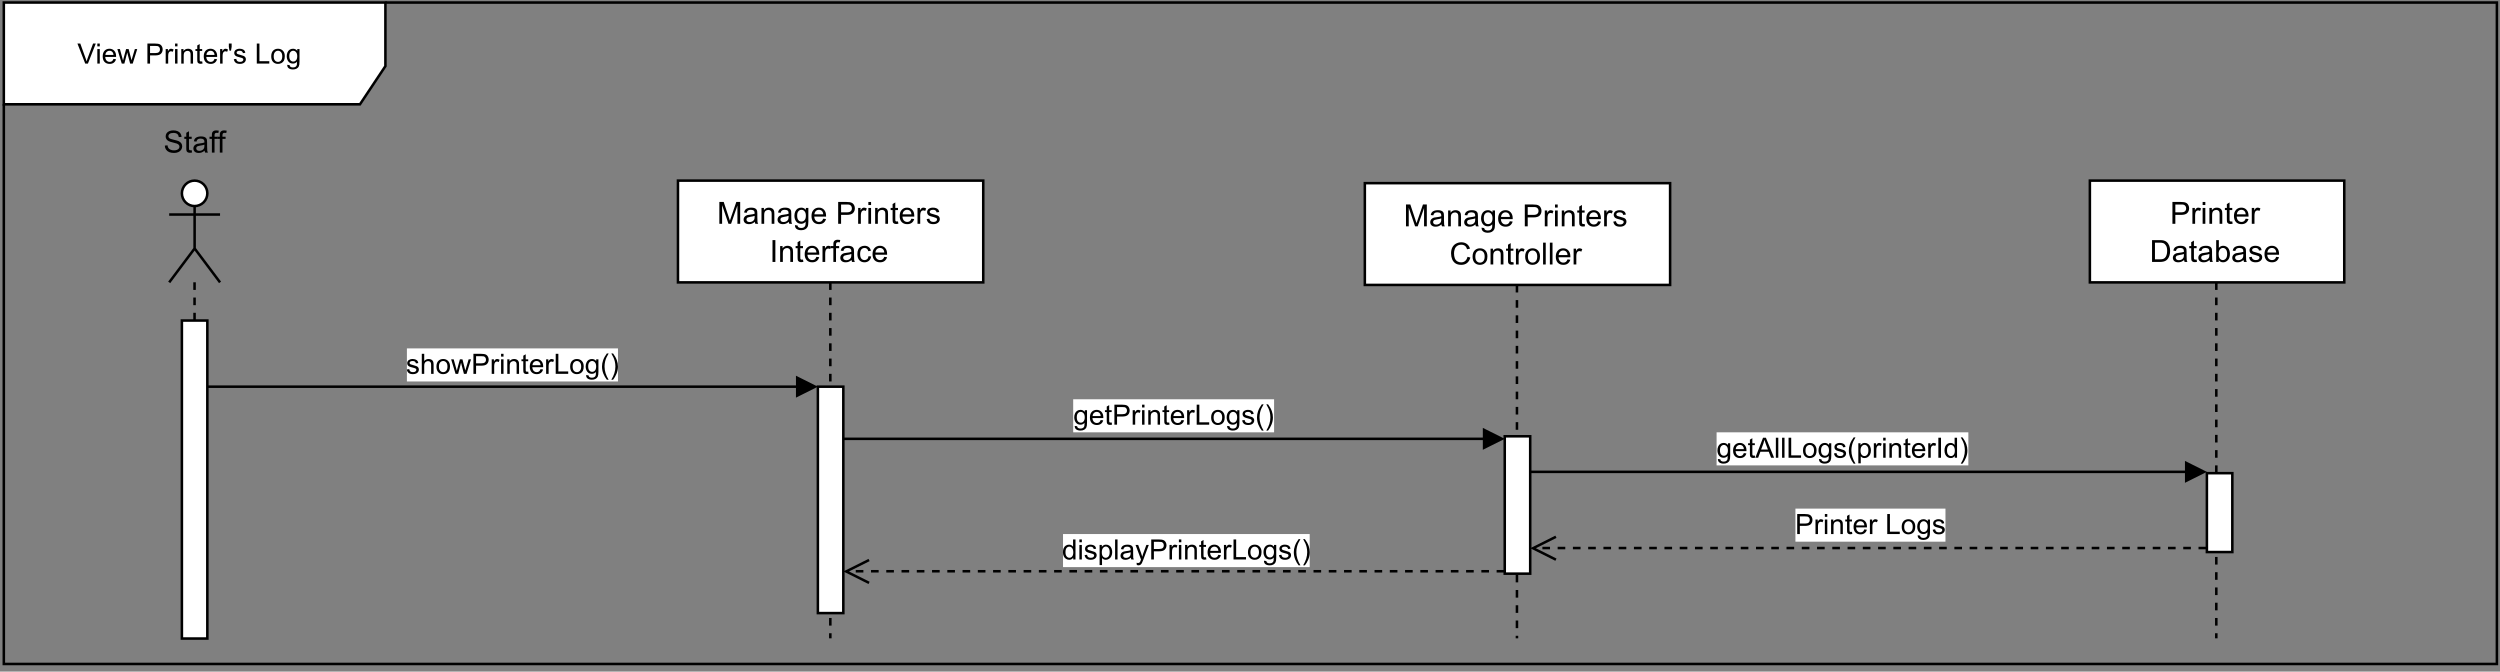 <?xml version="1.0" encoding="UTF-8" standalone="no"?>
<svg 
   width="737.04pt"
   height="198pt"
   viewBox="0 0 737.04 198"
   version="1.1"
   id="svg583"
   xmlns:xlink="http://www.w3.org/1999/xlink"
   xmlns="http://www.w3.org/2000/svg"
   xmlns:svg="http://www.w3.org/2000/svg" content="%3Cmxfile%20host%3D%22app.diagrams.net%22%20modified%3D%222023-10-22T15%3A08%3A18.030Z%22%20agent%3D%22Mozilla%2F5.0%20(Windows%20NT%2010.0%3B%20Win64%3B%20x64)%20AppleWebKit%2F537.36%20(KHTML%2C%20like%20Gecko)%20Chrome%2F118.0.0.0%20Safari%2F537.36%22%20version%3D%2222.0.6%22%20etag%3D%22XYcaXYiuJXR-ZqrUP2uD%22%20type%3D%22google%22%3E%20%20%20%3Cdiagram%20name%3D%22Trang-1%22%20id%3D%22F4bnDHQP7lUEFLtkwQor%22%3E%20%20%20%20%20%3CmxGraphModel%20dx%3D%222463%22%20dy%3D%225078%22%20grid%3D%221%22%20gridSize%3D%2210%22%20guides%3D%221%22%20tooltips%3D%221%22%20connect%3D%221%22%20arrows%3D%221%22%20fold%3D%221%22%20page%3D%221%22%20pageScale%3D%221%22%20pageWidth%3D%22850%22%20pageHeight%3D%221100%22%20math%3D%220%22%20shadow%3D%220%22%3E%20%20%20%20%20%20%20%3Croot%3E%20%20%20%20%20%20%20%20%20%3CmxCell%20id%3D%220%22%20%2F%3E%20%20%20%20%20%20%20%20%20%3CmxCell%20id%3D%221%22%20parent%3D%220%22%20%2F%3E%20%20%20%20%20%20%20%20%20%3CmxCell%20id%3D%222%22%20value%3D%22%22%20style%3D%22shape%3DumlLifeline%3Bperimeter%3DlifelinePerimeter%3BwhiteSpace%3Dwrap%3Bhtml%3D1%3Bcontainer%3D1%3BdropTarget%3D0%3Bcollapsible%3D0%3BrecursiveResize%3D0%3BoutlineConnect%3D0%3BportConstraint%3Deastwest%3BnewEdgeStyle%3D%7B%26quot%3Bcurved%26quot%3B%3A0%2C%26quot%3Brounded%26quot%3B%3A0%7D%3Bparticipant%3DumlActor%3Bsize%3D40%3B%22%20vertex%3D%221%22%20parent%3D%221%22%3E%20%20%20%20%20%20%20%20%20%20%20%3CmxGeometry%20x%3D%224875%22%20y%3D%22-2434.5%22%20width%3D%2220%22%20height%3D%22180%22%20as%3D%22geometry%22%20%2F%3E%20%20%20%20%20%20%20%20%20%3C%2FmxCell%3E%20%20%20%20%20%20%20%20%20%3CmxCell%20id%3D%223%22%20value%3D%22%22%20style%3D%22html%3D1%3Bpoints%3D%5B%5B0%2C0%2C0%2C0%2C5%5D%2C%5B0%2C1%2C0%2C0%2C-5%5D%2C%5B1%2C0%2C0%2C0%2C5%5D%2C%5B1%2C1%2C0%2C0%2C-5%5D%5D%3Bperimeter%3DorthogonalPerimeter%3BoutlineConnect%3D0%3BtargetShapes%3DumlLifeline%3BportConstraint%3Deastwest%3BnewEdgeStyle%3D%7B%26quot%3Bcurved%26quot%3B%3A0%2C%26quot%3Brounded%26quot%3B%3A0%7D%3B%22%20vertex%3D%221%22%20parent%3D%222%22%3E%20%20%20%20%20%20%20%20%20%20%20%3CmxGeometry%20x%3D%225%22%20y%3D%2255%22%20width%3D%2210%22%20height%3D%22125%22%20as%3D%22geometry%22%20%2F%3E%20%20%20%20%20%20%20%20%20%3C%2FmxCell%3E%20%20%20%20%20%20%20%20%20%3CmxCell%20id%3D%224%22%20value%3D%22Manage%20Printers%20Interface%22%20style%3D%22shape%3DumlLifeline%3Bperimeter%3DlifelinePerimeter%3BwhiteSpace%3Dwrap%3Bhtml%3D1%3Bcontainer%3D0%3BdropTarget%3D0%3Bcollapsible%3D0%3BrecursiveResize%3D0%3BoutlineConnect%3D0%3BportConstraint%3Deastwest%3BnewEdgeStyle%3D%7B%26quot%3BedgeStyle%26quot%3B%3A%26quot%3BelbowEdgeStyle%26quot%3B%2C%26quot%3Belbow%26quot%3B%3A%26quot%3Bvertical%26quot%3B%2C%26quot%3Bcurved%26quot%3B%3A0%2C%26quot%3Brounded%26quot%3B%3A0%7D%3B%22%20vertex%3D%221%22%20parent%3D%221%22%3E%20%20%20%20%20%20%20%20%20%20%20%3CmxGeometry%20x%3D%225075%22%20y%3D%22-2434.5%22%20width%3D%22120%22%20height%3D%22180%22%20as%3D%22geometry%22%20%2F%3E%20%20%20%20%20%20%20%20%20%3C%2FmxCell%3E%20%20%20%20%20%20%20%20%20%3CmxCell%20id%3D%225%22%20value%3D%22%22%20style%3D%22html%3D1%3Bpoints%3D%5B%5B0%2C0%2C0%2C0%2C5%5D%2C%5B0%2C1%2C0%2C0%2C-5%5D%2C%5B1%2C0%2C0%2C0%2C5%5D%2C%5B1%2C1%2C0%2C0%2C-5%5D%5D%3Bperimeter%3DorthogonalPerimeter%3BoutlineConnect%3D0%3BtargetShapes%3DumlLifeline%3BportConstraint%3Deastwest%3BnewEdgeStyle%3D%7B%26quot%3Bcurved%26quot%3B%3A0%2C%26quot%3Brounded%26quot%3B%3A0%7D%3B%22%20vertex%3D%221%22%20parent%3D%224%22%3E%20%20%20%20%20%20%20%20%20%20%20%3CmxGeometry%20x%3D%2255%22%20y%3D%2281%22%20width%3D%2210%22%20height%3D%2289%22%20as%3D%22geometry%22%20%2F%3E%20%20%20%20%20%20%20%20%20%3C%2FmxCell%3E%20%20%20%20%20%20%20%20%20%3CmxCell%20id%3D%226%22%20value%3D%22Manage%20Printers%20Controller%22%20style%3D%22shape%3DumlLifeline%3Bperimeter%3DlifelinePerimeter%3BwhiteSpace%3Dwrap%3Bhtml%3D1%3Bcontainer%3D0%3BdropTarget%3D0%3Bcollapsible%3D0%3BrecursiveResize%3D0%3BoutlineConnect%3D0%3BportConstraint%3Deastwest%3BnewEdgeStyle%3D%7B%26quot%3BedgeStyle%26quot%3B%3A%26quot%3BelbowEdgeStyle%26quot%3B%2C%26quot%3Belbow%26quot%3B%3A%26quot%3Bvertical%26quot%3B%2C%26quot%3Bcurved%26quot%3B%3A0%2C%26quot%3Brounded%26quot%3B%3A0%7D%3B%22%20vertex%3D%221%22%20parent%3D%221%22%3E%20%20%20%20%20%20%20%20%20%20%20%3CmxGeometry%20x%3D%225345%22%20y%3D%22-2433.5%22%20width%3D%22120%22%20height%3D%22179%22%20as%3D%22geometry%22%20%2F%3E%20%20%20%20%20%20%20%20%20%3C%2FmxCell%3E%20%20%20%20%20%20%20%20%20%3CmxCell%20id%3D%227%22%20value%3D%22Printer%20%26lt%3Bbr%26gt%3BDatabase%22%20style%3D%22shape%3DumlLifeline%3Bperimeter%3DlifelinePerimeter%3BwhiteSpace%3Dwrap%3Bhtml%3D1%3Bcontainer%3D0%3BdropTarget%3D0%3Bcollapsible%3D0%3BrecursiveResize%3D0%3BoutlineConnect%3D0%3BportConstraint%3Deastwest%3BnewEdgeStyle%3D%7B%26quot%3BedgeStyle%26quot%3B%3A%26quot%3BelbowEdgeStyle%26quot%3B%2C%26quot%3Belbow%26quot%3B%3A%26quot%3Bvertical%26quot%3B%2C%26quot%3Bcurved%26quot%3B%3A0%2C%26quot%3Brounded%26quot%3B%3A0%7D%3B%22%20vertex%3D%221%22%20parent%3D%221%22%3E%20%20%20%20%20%20%20%20%20%20%20%3CmxGeometry%20x%3D%225630%22%20y%3D%22-2434.5%22%20width%3D%22100%22%20height%3D%22180%22%20as%3D%22geometry%22%20%2F%3E%20%20%20%20%20%20%20%20%20%3C%2FmxCell%3E%20%20%20%20%20%20%20%20%20%3CmxCell%20id%3D%228%22%20value%3D%22%22%20style%3D%22html%3D1%3Bpoints%3D%5B%5B0%2C0%2C0%2C0%2C5%5D%2C%5B0%2C1%2C0%2C0%2C-5%5D%2C%5B1%2C0%2C0%2C0%2C5%5D%2C%5B1%2C1%2C0%2C0%2C-5%5D%5D%3Bperimeter%3DorthogonalPerimeter%3BoutlineConnect%3D0%3BtargetShapes%3DumlLifeline%3BportConstraint%3Deastwest%3BnewEdgeStyle%3D%7B%26quot%3Bcurved%26quot%3B%3A0%2C%26quot%3Brounded%26quot%3B%3A0%7D%3B%22%20vertex%3D%221%22%20parent%3D%227%22%3E%20%20%20%20%20%20%20%20%20%20%20%3CmxGeometry%20x%3D%2246%22%20y%3D%22115%22%20width%3D%2210%22%20height%3D%2231%22%20as%3D%22geometry%22%20%2F%3E%20%20%20%20%20%20%20%20%20%3C%2FmxCell%3E%20%20%20%20%20%20%20%20%20%3CmxCell%20id%3D%229%22%20value%3D%22Staff%22%20style%3D%22text%3Bhtml%3D1%3Balign%3Dcenter%3BverticalAlign%3Dmiddle%3Bresizable%3D0%3Bpoints%3D%5B%5D%3Bautosize%3D1%3BstrokeColor%3Dnone%3BfillColor%3Dnone%3B%22%20vertex%3D%221%22%20parent%3D%221%22%3E%20%20%20%20%20%20%20%20%20%20%20%3CmxGeometry%20x%3D%224860%22%20y%3D%22-2464.5%22%20width%3D%2250%22%20height%3D%2230%22%20as%3D%22geometry%22%20%2F%3E%20%20%20%20%20%20%20%20%20%3C%2FmxCell%3E%20%20%20%20%20%20%20%20%20%3CmxCell%20id%3D%2210%22%20value%3D%22showPrinterLog()%22%20style%3D%22html%3D1%3BverticalAlign%3Dbottom%3BendArrow%3Dblock%3Bcurved%3D0%3Brounded%3D0%3B%22%20edge%3D%221%22%20parent%3D%221%22%3E%20%20%20%20%20%20%20%20%20%20%20%3CmxGeometry%20width%3D%2280%22%20relative%3D%221%22%20as%3D%22geometry%22%3E%20%20%20%20%20%20%20%20%20%20%20%20%20%3CmxPoint%20x%3D%224890%22%20y%3D%22-2353.5%22%20as%3D%22sourcePoint%22%20%2F%3E%20%20%20%20%20%20%20%20%20%20%20%20%20%3CmxPoint%20x%3D%225130%22%20y%3D%22-2353.5%22%20as%3D%22targetPoint%22%20%2F%3E%20%20%20%20%20%20%20%20%20%20%20%20%20%3CmxPoint%20as%3D%22offset%22%20%2F%3E%20%20%20%20%20%20%20%20%20%20%20%3C%2FmxGeometry%3E%20%20%20%20%20%20%20%20%20%3C%2FmxCell%3E%20%20%20%20%20%20%20%20%20%3CmxCell%20id%3D%2211%22%20value%3D%22getPrinterLogs()%22%20style%3D%22html%3D1%3BverticalAlign%3Dbottom%3BendArrow%3Dblock%3Bcurved%3D0%3Brounded%3D0%3B%22%20edge%3D%221%22%20parent%3D%221%22%3E%20%20%20%20%20%20%20%20%20%20%20%3CmxGeometry%20width%3D%2280%22%20relative%3D%221%22%20as%3D%22geometry%22%3E%20%20%20%20%20%20%20%20%20%20%20%20%20%3CmxPoint%20x%3D%225140%22%20y%3D%22-2333%22%20as%3D%22sourcePoint%22%20%2F%3E%20%20%20%20%20%20%20%20%20%20%20%20%20%3CmxPoint%20x%3D%225400%22%20y%3D%22-2333%22%20as%3D%22targetPoint%22%20%2F%3E%20%20%20%20%20%20%20%20%20%20%20%20%20%3CmxPoint%20as%3D%22offset%22%20%2F%3E%20%20%20%20%20%20%20%20%20%20%20%3C%2FmxGeometry%3E%20%20%20%20%20%20%20%20%20%3C%2FmxCell%3E%20%20%20%20%20%20%20%20%20%3CmxCell%20id%3D%2212%22%20value%3D%22getAllLogs(printerId)%22%20style%3D%22html%3D1%3BverticalAlign%3Dbottom%3BendArrow%3Dblock%3BedgeStyle%3DelbowEdgeStyle%3Belbow%3Dhorizontal%3Bcurved%3D0%3Brounded%3D0%3B%22%20edge%3D%221%22%20parent%3D%221%22%3E%20%20%20%20%20%20%20%20%20%20%20%3CmxGeometry%20x%3D%22-0.074%22%20relative%3D%221%22%20as%3D%22geometry%22%3E%20%20%20%20%20%20%20%20%20%20%20%20%20%3CmxPoint%20x%3D%225410%22%20y%3D%22-2320.019%22%20as%3D%22sourcePoint%22%20%2F%3E%20%20%20%20%20%20%20%20%20%20%20%20%20%3CArray%20as%3D%22points%22%20%2F%3E%20%20%20%20%20%20%20%20%20%20%20%20%20%3CmxPoint%20as%3D%22offset%22%20%2F%3E%20%20%20%20%20%20%20%20%20%20%20%20%20%3CmxPoint%20x%3D%225676%22%20y%3D%22-2320.019%22%20as%3D%22targetPoint%22%20%2F%3E%20%20%20%20%20%20%20%20%20%20%20%3C%2FmxGeometry%3E%20%20%20%20%20%20%20%20%20%3C%2FmxCell%3E%20%20%20%20%20%20%20%20%20%3CmxCell%20id%3D%2213%22%20value%3D%22View%20Printer%26%2339%3Bs%20Log%26amp%3Bnbsp%3B%22%20style%3D%22shape%3DumlFrame%3BwhiteSpace%3Dwrap%3Bhtml%3D1%3BpointerEvents%3D0%3BfontFamily%3DHelvetica%3BfontSize%3D11%3BfontColor%3Ddefault%3Bwidth%3D150%3Bheight%3D40%3B%22%20vertex%3D%221%22%20parent%3D%221%22%3E%20%20%20%20%20%20%20%20%20%20%20%3CmxGeometry%20x%3D%224810%22%20y%3D%22-2504.5%22%20width%3D%22980%22%20height%3D%22260%22%20as%3D%22geometry%22%20%2F%3E%20%20%20%20%20%20%20%20%20%3C%2FmxCell%3E%20%20%20%20%20%20%20%20%20%3CmxCell%20id%3D%2214%22%20value%3D%22displayPrinterLogs()%22%20style%3D%22html%3D1%3BverticalAlign%3Dbottom%3BendArrow%3Dopen%3Bdashed%3D1%3BendSize%3D8%3Bcurved%3D0%3Brounded%3D0%3BlabelBackgroundColor%3Ddefault%3BstrokeColor%3Ddefault%3Balign%3Dcenter%3BfontFamily%3DHelvetica%3BfontSize%3D11%3BfontColor%3Ddefault%3Bshape%3Dconnector%3B%22%20edge%3D%221%22%20source%3D%2215%22%20parent%3D%221%22%3E%20%20%20%20%20%20%20%20%20%20%20%3CmxGeometry%20x%3D%22-0.036%22%20y%3D%221%22%20relative%3D%221%22%20as%3D%22geometry%22%3E%20%20%20%20%20%20%20%20%20%20%20%20%20%3CmxPoint%20x%3D%225662%22%20y%3D%22-2280.87%22%20as%3D%22sourcePoint%22%20%2F%3E%20%20%20%20%20%20%20%20%20%20%20%20%20%3CmxPoint%20x%3D%225140%22%20y%3D%22-2280.87%22%20as%3D%22targetPoint%22%20%2F%3E%20%20%20%20%20%20%20%20%20%20%20%20%20%3CmxPoint%20as%3D%22offset%22%20%2F%3E%20%20%20%20%20%20%20%20%20%20%20%3C%2FmxGeometry%3E%20%20%20%20%20%20%20%20%20%3C%2FmxCell%3E%20%20%20%20%20%20%20%20%20%3CmxCell%20id%3D%2215%22%20value%3D%22%22%20style%3D%22html%3D1%3Bpoints%3D%5B%5B0%2C0%2C0%2C0%2C5%5D%2C%5B0%2C1%2C0%2C0%2C-5%5D%2C%5B1%2C0%2C0%2C0%2C5%5D%2C%5B1%2C1%2C0%2C0%2C-5%5D%5D%3Bperimeter%3DorthogonalPerimeter%3BoutlineConnect%3D0%3BtargetShapes%3DumlLifeline%3BportConstraint%3Deastwest%3BnewEdgeStyle%3D%7B%26quot%3Bcurved%26quot%3B%3A0%2C%26quot%3Brounded%26quot%3B%3A0%7D%3B%22%20vertex%3D%221%22%20parent%3D%221%22%3E%20%20%20%20%20%20%20%20%20%20%20%3CmxGeometry%20x%3D%225400%22%20y%3D%22-2334%22%20width%3D%2210%22%20height%3D%2254%22%20as%3D%22geometry%22%20%2F%3E%20%20%20%20%20%20%20%20%20%3C%2FmxCell%3E%20%20%20%20%20%20%20%20%20%3CmxCell%20id%3D%2216%22%20value%3D%22Printer%20Logs%22%20style%3D%22html%3D1%3BverticalAlign%3Dbottom%3BendArrow%3Dopen%3Bdashed%3D1%3BendSize%3D8%3Bcurved%3D0%3Brounded%3D0%3B%22%20edge%3D%221%22%20parent%3D%221%22%3E%20%20%20%20%20%20%20%20%20%20%20%3CmxGeometry%20x%3D%22-0.004%22%20relative%3D%221%22%20as%3D%22geometry%22%3E%20%20%20%20%20%20%20%20%20%20%20%20%20%3CmxPoint%20x%3D%225676%22%20y%3D%22-2290%22%20as%3D%22sourcePoint%22%20%2F%3E%20%20%20%20%20%20%20%20%20%20%20%20%20%3CmxPoint%20x%3D%225410%22%20y%3D%22-2290%22%20as%3D%22targetPoint%22%20%2F%3E%20%20%20%20%20%20%20%20%20%20%20%20%20%3CmxPoint%20as%3D%22offset%22%20%2F%3E%20%20%20%20%20%20%20%20%20%20%20%3C%2FmxGeometry%3E%20%20%20%20%20%20%20%20%20%3C%2FmxCell%3E%20%20%20%20%20%20%20%3C%2Froot%3E%20%20%20%20%20%3C%2FmxGraphModel%3E%20%20%20%3C%2Fdiagram%3E%20%3C%2Fmxfile%3E%20">
  <rect x="0" y="0" width="737.04" height="198" fill="#808080" stroke="none"/>
  <defs
     id="defs141">
    <g
       id="g136">
      <g
         id="glyph-0-0">
        <path
           d="M 1.125 0 L 1.125 -5.625 L 5.625 -5.625 L 5.625 0 Z M 1.266 -0.141 L 5.484 -0.141 L 5.484 -5.484 L 1.266 -5.484 Z M 1.266 -0.141 "
           id="path2" />
      </g>
      <g
         id="glyph-0-1">
        <path
           d="M 0.672 0 L 0.672 -6.438 L 1.953 -6.438 L 3.469 -1.875 C 3.613 -1.457 3.719 -1.141 3.781 -0.922 C 3.852 -1.16 3.969 -1.504 4.125 -1.953 L 5.672 -6.438 L 6.812 -6.438 L 6.812 0 L 6 0 L 6 -5.391 L 4.125 0 L 3.359 0 L 1.484 -5.484 L 1.484 0 Z M 0.672 0 "
           id="path5" />
      </g>
      <g
         id="glyph-0-2">
        <path
           d="M 3.641 -0.578 C 3.348 -0.328 3.066 -0.148 2.797 -0.047 C 2.523 0.055 2.234 0.109 1.922 0.109 C 1.41 0.109 1.016 -0.016 0.734 -0.266 C 0.461 -0.516 0.328 -0.836 0.328 -1.234 C 0.328 -1.461 0.379 -1.672 0.484 -1.859 C 0.586 -2.047 0.723 -2.195 0.891 -2.312 C 1.055 -2.426 1.242 -2.516 1.453 -2.578 C 1.609 -2.609 1.844 -2.645 2.156 -2.688 C 2.801 -2.758 3.273 -2.852 3.578 -2.969 C 3.578 -3.07 3.578 -3.141 3.578 -3.172 C 3.578 -3.492 3.504 -3.719 3.359 -3.844 C 3.148 -4.031 2.848 -4.125 2.453 -4.125 C 2.078 -4.125 1.801 -4.055 1.625 -3.922 C 1.445 -3.797 1.316 -3.566 1.234 -3.234 L 0.469 -3.328 C 0.531 -3.66 0.641 -3.926 0.797 -4.125 C 0.961 -4.332 1.195 -4.488 1.5 -4.594 C 1.812 -4.707 2.164 -4.766 2.562 -4.766 C 2.969 -4.766 3.289 -4.719 3.531 -4.625 C 3.781 -4.531 3.961 -4.41 4.078 -4.266 C 4.203 -4.129 4.285 -3.953 4.328 -3.734 C 4.359 -3.598 4.375 -3.359 4.375 -3.016 L 4.375 -1.953 C 4.375 -1.223 4.391 -0.758 4.422 -0.562 C 4.453 -0.363 4.52 -0.176 4.625 0 L 3.797 0 C 3.711 -0.164 3.66 -0.359 3.641 -0.578 Z M 3.578 -2.344 C 3.285 -2.227 2.852 -2.129 2.281 -2.047 C 1.957 -1.992 1.727 -1.938 1.594 -1.875 C 1.457 -1.82 1.352 -1.738 1.281 -1.625 C 1.207 -1.508 1.172 -1.383 1.172 -1.25 C 1.172 -1.039 1.25 -0.863 1.406 -0.719 C 1.562 -0.582 1.797 -0.516 2.109 -0.516 C 2.41 -0.516 2.68 -0.582 2.922 -0.719 C 3.16 -0.852 3.336 -1.035 3.453 -1.266 C 3.535 -1.441 3.578 -1.703 3.578 -2.047 Z M 3.578 -2.344 "
           id="path8" />
      </g>
      <g
         id="glyph-0-3">
        <path
           d="M 0.594 0 L 0.594 -4.672 L 1.312 -4.672 L 1.312 -4 C 1.645 -4.508 2.141 -4.766 2.797 -4.766 C 3.078 -4.766 3.332 -4.711 3.562 -4.609 C 3.801 -4.516 3.977 -4.383 4.094 -4.219 C 4.207 -4.062 4.289 -3.867 4.344 -3.641 C 4.375 -3.492 4.391 -3.238 4.391 -2.875 L 4.391 0 L 3.594 0 L 3.594 -2.844 C 3.594 -3.164 3.562 -3.406 3.5 -3.562 C 3.438 -3.719 3.328 -3.844 3.172 -3.938 C 3.016 -4.039 2.832 -4.094 2.625 -4.094 C 2.289 -4.094 2 -3.984 1.75 -3.766 C 1.508 -3.555 1.391 -3.148 1.391 -2.547 L 1.391 0 Z M 0.594 0 "
           id="path11" />
      </g>
      <g
         id="glyph-0-4">
        <path
           d="M 0.453 0.391 L 1.219 0.5 C 1.25 0.738 1.336 0.91 1.484 1.016 C 1.68 1.16 1.953 1.234 2.297 1.234 C 2.66 1.234 2.941 1.16 3.141 1.016 C 3.336 0.867 3.473 0.664 3.547 0.406 C 3.586 0.238 3.602 -0.098 3.594 -0.609 C 3.25 -0.203 2.82 0 2.312 0 C 1.664 0 1.164 -0.227 0.812 -0.688 C 0.469 -1.156 0.297 -1.711 0.297 -2.359 C 0.297 -2.805 0.375 -3.219 0.531 -3.594 C 0.695 -3.969 0.93 -4.254 1.234 -4.453 C 1.535 -4.66 1.895 -4.766 2.312 -4.766 C 2.863 -4.766 3.316 -4.547 3.672 -4.109 L 3.672 -4.672 L 4.406 -4.672 L 4.406 -0.641 C 4.406 0.086 4.328 0.602 4.172 0.906 C 4.023 1.207 3.789 1.445 3.469 1.625 C 3.156 1.801 2.766 1.891 2.297 1.891 C 1.734 1.891 1.281 1.766 0.938 1.516 C 0.602 1.266 0.441 0.891 0.453 0.391 Z M 1.109 -2.422 C 1.109 -1.805 1.227 -1.359 1.469 -1.078 C 1.707 -0.797 2.008 -0.656 2.375 -0.656 C 2.738 -0.656 3.047 -0.797 3.297 -1.078 C 3.547 -1.359 3.672 -1.797 3.672 -2.391 C 3.672 -2.961 3.539 -3.395 3.281 -3.688 C 3.031 -3.977 2.727 -4.125 2.375 -4.125 C 2.02 -4.125 1.719 -3.977 1.469 -3.688 C 1.227 -3.406 1.109 -2.984 1.109 -2.422 Z M 1.109 -2.422 "
           id="path14" />
      </g>
      <g
         id="glyph-0-5">
        <path
           d="M 3.781 -1.5 L 4.609 -1.406 C 4.473 -0.926 4.227 -0.551 3.875 -0.281 C 3.531 -0.02 3.086 0.109 2.547 0.109 C 1.867 0.109 1.328 -0.098 0.922 -0.516 C 0.523 -0.941 0.328 -1.535 0.328 -2.297 C 0.328 -3.078 0.531 -3.68 0.938 -4.109 C 1.344 -4.547 1.867 -4.766 2.516 -4.766 C 3.141 -4.766 3.645 -4.551 4.031 -4.125 C 4.426 -3.707 4.625 -3.113 4.625 -2.344 C 4.625 -2.289 4.625 -2.219 4.625 -2.125 L 1.141 -2.125 C 1.172 -1.613 1.316 -1.223 1.578 -0.953 C 1.836 -0.68 2.164 -0.547 2.562 -0.547 C 2.852 -0.547 3.098 -0.617 3.297 -0.766 C 3.504 -0.922 3.664 -1.164 3.781 -1.5 Z M 1.188 -2.781 L 3.797 -2.781 C 3.766 -3.176 3.664 -3.473 3.5 -3.672 C 3.25 -3.973 2.922 -4.125 2.516 -4.125 C 2.148 -4.125 1.844 -4 1.594 -3.75 C 1.352 -3.508 1.219 -3.188 1.188 -2.781 Z M 1.188 -2.781 "
           id="path17" />
      </g>
      <g
         id="glyph-0-6" />
      <g
         id="glyph-0-7">
        <path
           d="M 0.688 0 L 0.688 -6.438 L 3.125 -6.438 C 3.551 -6.438 3.879 -6.414 4.109 -6.375 C 4.422 -6.32 4.68 -6.223 4.891 -6.078 C 5.109 -5.93 5.281 -5.723 5.406 -5.453 C 5.539 -5.191 5.609 -4.898 5.609 -4.578 C 5.609 -4.023 5.43 -3.562 5.078 -3.188 C 4.734 -2.812 4.109 -2.625 3.203 -2.625 L 1.547 -2.625 L 1.547 0 Z M 1.547 -3.375 L 3.219 -3.375 C 3.758 -3.375 4.145 -3.477 4.375 -3.688 C 4.613 -3.895 4.734 -4.18 4.734 -4.547 C 4.734 -4.816 4.664 -5.047 4.531 -5.234 C 4.395 -5.43 4.211 -5.562 3.984 -5.625 C 3.848 -5.664 3.582 -5.688 3.188 -5.688 L 1.547 -5.688 Z M 1.547 -3.375 "
           id="path21" />
      </g>
      <g
         id="glyph-0-8">
        <path
           d="M 0.578 0 L 0.578 -4.672 L 1.297 -4.672 L 1.297 -3.953 C 1.473 -4.285 1.641 -4.504 1.797 -4.609 C 1.953 -4.711 2.125 -4.766 2.312 -4.766 C 2.57 -4.766 2.844 -4.68 3.125 -4.516 L 2.844 -3.781 C 2.656 -3.895 2.461 -3.953 2.266 -3.953 C 2.098 -3.953 1.941 -3.898 1.797 -3.797 C 1.66 -3.691 1.562 -3.547 1.5 -3.359 C 1.414 -3.078 1.375 -2.77 1.375 -2.438 L 1.375 0 Z M 0.578 0 "
           id="path24" />
      </g>
      <g
         id="glyph-0-9">
        <path
           d="M 0.594 -5.531 L 0.594 -6.438 L 1.391 -6.438 L 1.391 -5.531 Z M 0.594 0 L 0.594 -4.672 L 1.391 -4.672 L 1.391 0 Z M 0.594 0 "
           id="path27" />
      </g>
      <g
         id="glyph-0-10">
        <path
           d="M 2.328 -0.703 L 2.438 -0.016 C 2.207 0.035 2.008 0.062 1.844 0.062 C 1.551 0.062 1.328 0.016 1.172 -0.078 C 1.016 -0.172 0.898 -0.289 0.828 -0.438 C 0.766 -0.582 0.734 -0.891 0.734 -1.359 L 0.734 -4.047 L 0.156 -4.047 L 0.156 -4.672 L 0.734 -4.672 L 0.734 -5.828 L 1.531 -6.297 L 1.531 -4.672 L 2.328 -4.672 L 2.328 -4.047 L 1.531 -4.047 L 1.531 -1.328 C 1.531 -1.098 1.539 -0.953 1.562 -0.891 C 1.594 -0.828 1.641 -0.773 1.703 -0.734 C 1.766 -0.691 1.852 -0.672 1.969 -0.672 C 2.062 -0.672 2.18 -0.68 2.328 -0.703 Z M 2.328 -0.703 "
           id="path30" />
      </g>
      <g
         id="glyph-0-11">
        <path
           d="M 0.281 -1.391 L 1.062 -1.516 C 1.102 -1.203 1.223 -0.961 1.422 -0.797 C 1.629 -0.629 1.91 -0.547 2.266 -0.547 C 2.629 -0.547 2.898 -0.617 3.078 -0.766 C 3.254 -0.91 3.344 -1.082 3.344 -1.281 C 3.344 -1.469 3.266 -1.609 3.109 -1.703 C 2.992 -1.773 2.723 -1.867 2.297 -1.984 C 1.711 -2.129 1.305 -2.254 1.078 -2.359 C 0.859 -2.461 0.691 -2.609 0.578 -2.797 C 0.461 -2.984 0.406 -3.191 0.406 -3.422 C 0.406 -3.629 0.453 -3.82 0.547 -4 C 0.641 -4.176 0.77 -4.328 0.938 -4.453 C 1.062 -4.535 1.227 -4.609 1.438 -4.672 C 1.656 -4.734 1.883 -4.766 2.125 -4.766 C 2.488 -4.766 2.805 -4.711 3.078 -4.609 C 3.359 -4.504 3.566 -4.363 3.703 -4.188 C 3.836 -4.008 3.93 -3.77 3.984 -3.469 L 3.203 -3.359 C 3.172 -3.598 3.066 -3.785 2.891 -3.922 C 2.723 -4.055 2.488 -4.125 2.188 -4.125 C 1.82 -4.125 1.562 -4.062 1.406 -3.938 C 1.25 -3.82 1.172 -3.68 1.172 -3.516 C 1.172 -3.41 1.203 -3.32 1.266 -3.25 C 1.328 -3.156 1.43 -3.082 1.578 -3.031 C 1.648 -3 1.879 -2.93 2.266 -2.828 C 2.828 -2.68 3.219 -2.562 3.438 -2.469 C 3.664 -2.375 3.844 -2.234 3.969 -2.047 C 4.094 -1.867 4.156 -1.645 4.156 -1.375 C 4.156 -1.102 4.078 -0.852 3.922 -0.625 C 3.766 -0.395 3.539 -0.211 3.25 -0.078 C 2.969 0.047 2.641 0.109 2.266 0.109 C 1.66 0.109 1.195 -0.016 0.875 -0.266 C 0.562 -0.523 0.363 -0.898 0.281 -1.391 Z M 0.281 -1.391 "
           id="path33" />
      </g>
      <g
         id="glyph-0-12">
        <path
           d="M 0.844 0 L 0.844 -6.438 L 1.688 -6.438 L 1.688 0 Z M 0.844 0 "
           id="path36" />
      </g>
      <g
         id="glyph-0-13">
        <path
           d="M 0.781 0 L 0.781 -4.047 L 0.078 -4.047 L 0.078 -4.672 L 0.781 -4.672 L 0.781 -5.156 C 0.781 -5.477 0.805 -5.711 0.859 -5.859 C 0.941 -6.066 1.078 -6.234 1.266 -6.359 C 1.461 -6.484 1.734 -6.547 2.078 -6.547 C 2.297 -6.547 2.539 -6.52 2.812 -6.469 L 2.688 -5.781 C 2.531 -5.812 2.379 -5.828 2.234 -5.828 C 1.992 -5.828 1.82 -5.773 1.719 -5.672 C 1.613 -5.566 1.562 -5.375 1.562 -5.094 L 1.562 -4.672 L 2.484 -4.672 L 2.484 -4.047 L 1.562 -4.047 L 1.562 0 Z M 0.781 0 "
           id="path39" />
      </g>
      <g
         id="glyph-0-14">
        <path
           d="M 3.641 -1.703 L 4.422 -1.609 C 4.336 -1.066 4.117 -0.645 3.766 -0.344 C 3.41 -0.039 2.977 0.109 2.469 0.109 C 1.832 0.109 1.32 -0.098 0.938 -0.516 C 0.551 -0.93 0.359 -1.531 0.359 -2.312 C 0.359 -2.82 0.441 -3.266 0.609 -3.641 C 0.773 -4.016 1.023 -4.297 1.359 -4.484 C 1.703 -4.672 2.078 -4.766 2.484 -4.766 C 2.984 -4.766 3.395 -4.633 3.719 -4.375 C 4.039 -4.125 4.25 -3.766 4.344 -3.297 L 3.578 -3.172 C 3.504 -3.484 3.375 -3.719 3.188 -3.875 C 3 -4.039 2.773 -4.125 2.516 -4.125 C 2.109 -4.125 1.781 -3.977 1.531 -3.688 C 1.289 -3.406 1.172 -2.957 1.172 -2.344 C 1.172 -1.707 1.289 -1.25 1.531 -0.969 C 1.77 -0.688 2.082 -0.547 2.469 -0.547 C 2.781 -0.547 3.039 -0.641 3.25 -0.828 C 3.457 -1.016 3.586 -1.305 3.641 -1.703 Z M 3.641 -1.703 "
           id="path42" />
      </g>
      <g
         id="glyph-0-15">
        <path
           d="M 5.297 -2.266 L 6.141 -2.047 C 5.961 -1.348 5.641 -0.812 5.172 -0.438 C 4.711 -0.07 4.145 0.109 3.469 0.109 C 2.781 0.109 2.219 -0.031 1.781 -0.312 C 1.344 -0.594 1.008 -1 0.781 -1.531 C 0.562 -2.07 0.453 -2.648 0.453 -3.266 C 0.453 -3.941 0.578 -4.531 0.828 -5.031 C 1.086 -5.531 1.453 -5.906 1.922 -6.156 C 2.398 -6.414 2.922 -6.547 3.484 -6.547 C 4.129 -6.547 4.672 -6.379 5.109 -6.047 C 5.555 -5.723 5.863 -5.266 6.031 -4.672 L 5.188 -4.484 C 5.039 -4.953 4.828 -5.289 4.547 -5.5 C 4.266 -5.719 3.906 -5.828 3.469 -5.828 C 2.977 -5.828 2.566 -5.707 2.234 -5.469 C 1.898 -5.227 1.664 -4.906 1.531 -4.5 C 1.395 -4.102 1.328 -3.695 1.328 -3.281 C 1.328 -2.727 1.406 -2.242 1.562 -1.828 C 1.727 -1.422 1.977 -1.117 2.312 -0.922 C 2.645 -0.723 3.008 -0.625 3.406 -0.625 C 3.883 -0.625 4.285 -0.758 4.609 -1.031 C 4.941 -1.312 5.172 -1.723 5.297 -2.266 Z M 5.297 -2.266 "
           id="path45" />
      </g>
      <g
         id="glyph-0-16">
        <path
           d="M 0.297 -2.328 C 0.297 -3.191 0.535 -3.832 1.016 -4.25 C 1.422 -4.594 1.91 -4.766 2.484 -4.766 C 3.129 -4.766 3.656 -4.555 4.062 -4.141 C 4.469 -3.723 4.672 -3.145 4.672 -2.406 C 4.672 -1.801 4.578 -1.328 4.391 -0.984 C 4.211 -0.641 3.953 -0.367 3.609 -0.172 C 3.266 0.016 2.891 0.109 2.484 0.109 C 1.828 0.109 1.297 -0.098 0.891 -0.516 C 0.492 -0.941 0.297 -1.547 0.297 -2.328 Z M 1.109 -2.328 C 1.109 -1.734 1.238 -1.285 1.5 -0.984 C 1.758 -0.691 2.086 -0.547 2.484 -0.547 C 2.879 -0.547 3.207 -0.691 3.469 -0.984 C 3.727 -1.285 3.859 -1.742 3.859 -2.359 C 3.859 -2.93 3.727 -3.367 3.469 -3.672 C 3.207 -3.973 2.879 -4.125 2.484 -4.125 C 2.086 -4.125 1.758 -3.973 1.5 -3.672 C 1.238 -3.379 1.109 -2.93 1.109 -2.328 Z M 1.109 -2.328 "
           id="path48" />
      </g>
      <g
         id="glyph-0-17">
        <path
           d="M 0.578 0 L 0.578 -6.438 L 1.359 -6.438 L 1.359 0 Z M 0.578 0 "
           id="path51" />
      </g>
      <g
         id="glyph-0-18">
        <path
           d="M 0.688 0 L 0.688 -6.438 L 2.906 -6.438 C 3.414 -6.438 3.801 -6.406 4.062 -6.344 C 4.426 -6.258 4.738 -6.109 5 -5.891 C 5.344 -5.598 5.598 -5.227 5.766 -4.781 C 5.93 -4.344 6.016 -3.832 6.016 -3.25 C 6.016 -2.758 5.957 -2.328 5.844 -1.953 C 5.727 -1.578 5.582 -1.266 5.406 -1.016 C 5.227 -0.766 5.031 -0.566 4.812 -0.422 C 4.602 -0.285 4.348 -0.18 4.047 -0.109 C 3.754 -0.035 3.41 0 3.016 0 Z M 1.547 -0.766 L 2.922 -0.766 C 3.348 -0.766 3.68 -0.801 3.922 -0.875 C 4.16 -0.957 4.352 -1.07 4.5 -1.219 C 4.695 -1.414 4.852 -1.688 4.969 -2.031 C 5.082 -2.375 5.141 -2.785 5.141 -3.266 C 5.141 -3.941 5.031 -4.457 4.812 -4.812 C 4.594 -5.176 4.32 -5.422 4 -5.547 C 3.77 -5.641 3.406 -5.688 2.906 -5.688 L 1.547 -5.688 Z M 1.547 -0.766 "
           id="path54" />
      </g>
      <g
         id="glyph-0-19">
        <path
           d="M 1.328 0 L 0.594 0 L 0.594 -6.438 L 1.375 -6.438 L 1.375 -4.141 C 1.707 -4.555 2.133 -4.766 2.656 -4.766 C 2.945 -4.766 3.219 -4.707 3.469 -4.594 C 3.727 -4.477 3.941 -4.316 4.109 -4.109 C 4.273 -3.898 4.406 -3.645 4.5 -3.344 C 4.594 -3.051 4.641 -2.738 4.641 -2.406 C 4.641 -1.602 4.441 -0.984 4.047 -0.547 C 3.648 -0.109 3.176 0.109 2.625 0.109 C 2.07 0.109 1.641 -0.117 1.328 -0.578 Z M 1.312 -2.375 C 1.312 -1.812 1.391 -1.406 1.547 -1.156 C 1.797 -0.75 2.129 -0.547 2.547 -0.547 C 2.898 -0.547 3.203 -0.695 3.453 -1 C 3.703 -1.301 3.828 -1.75 3.828 -2.344 C 3.828 -2.945 3.707 -3.395 3.469 -3.688 C 3.227 -3.977 2.938 -4.125 2.594 -4.125 C 2.238 -4.125 1.938 -3.973 1.688 -3.672 C 1.438 -3.367 1.312 -2.938 1.312 -2.375 Z M 1.312 -2.375 "
           id="path57" />
      </g>
      <g
         id="glyph-0-20">
        <path
           d="M 0.406 -2.062 L 1.203 -2.141 C 1.242 -1.816 1.332 -1.551 1.469 -1.344 C 1.613 -1.133 1.832 -0.969 2.125 -0.844 C 2.414 -0.719 2.742 -0.656 3.109 -0.656 C 3.43 -0.656 3.719 -0.703 3.969 -0.797 C 4.219 -0.891 4.406 -1.02 4.531 -1.188 C 4.656 -1.363 4.719 -1.551 4.719 -1.75 C 4.719 -1.945 4.656 -2.117 4.531 -2.266 C 4.414 -2.422 4.223 -2.551 3.953 -2.656 C 3.785 -2.727 3.406 -2.832 2.812 -2.969 C 2.219 -3.113 1.801 -3.25 1.562 -3.375 C 1.258 -3.531 1.031 -3.727 0.875 -3.969 C 0.727 -4.207 0.656 -4.477 0.656 -4.781 C 0.656 -5.102 0.742 -5.406 0.922 -5.688 C 1.109 -5.969 1.379 -6.18 1.734 -6.328 C 2.086 -6.473 2.484 -6.547 2.922 -6.547 C 3.398 -6.547 3.82 -6.469 4.188 -6.312 C 4.551 -6.164 4.828 -5.941 5.016 -5.641 C 5.211 -5.336 5.32 -5 5.344 -4.625 L 4.516 -4.562 C 4.473 -4.969 4.328 -5.273 4.078 -5.484 C 3.828 -5.691 3.453 -5.797 2.953 -5.797 C 2.441 -5.797 2.066 -5.703 1.828 -5.516 C 1.586 -5.328 1.469 -5.098 1.469 -4.828 C 1.469 -4.598 1.551 -4.41 1.719 -4.266 C 1.883 -4.109 2.312 -3.953 3 -3.797 C 3.695 -3.641 4.176 -3.504 4.438 -3.391 C 4.812 -3.223 5.086 -3.004 5.266 -2.734 C 5.441 -2.473 5.531 -2.164 5.531 -1.812 C 5.531 -1.477 5.43 -1.156 5.234 -0.844 C 5.035 -0.539 4.754 -0.305 4.391 -0.141 C 4.023 0.023 3.613 0.109 3.156 0.109 C 2.57 0.109 2.082 0.023 1.688 -0.141 C 1.289 -0.316 0.977 -0.57 0.75 -0.906 C 0.531 -1.25 0.414 -1.633 0.406 -2.062 Z M 0.406 -2.062 "
           id="path60" />
      </g>
      <g
         id="glyph-1-0">
        <path
           d="M 1.031 0 L 1.031 -5.156 L 5.156 -5.156 L 5.156 0 Z M 1.156 -0.125 L 5.031 -0.125 L 5.031 -5.031 L 1.156 -5.031 Z M 1.156 -0.125 "
           id="path63" />
      </g>
      <g
         id="glyph-1-1">
        <path
           d="M 0.25 -1.281 L 0.969 -1.391 C 1.008 -1.098 1.117 -0.875 1.297 -0.719 C 1.484 -0.57 1.742 -0.5 2.078 -0.5 C 2.41 -0.5 2.656 -0.566 2.812 -0.703 C 2.977 -0.836 3.062 -1 3.062 -1.188 C 3.062 -1.344 2.988 -1.469 2.844 -1.562 C 2.75 -1.625 2.504 -1.707 2.109 -1.812 C 1.578 -1.945 1.207 -2.062 1 -2.156 C 0.789 -2.258 0.633 -2.395 0.531 -2.562 C 0.426 -2.738 0.375 -2.93 0.375 -3.141 C 0.375 -3.328 0.414 -3.504 0.5 -3.672 C 0.594 -3.836 0.711 -3.973 0.859 -4.078 C 0.973 -4.16 1.125 -4.227 1.312 -4.281 C 1.508 -4.344 1.723 -4.375 1.953 -4.375 C 2.285 -4.375 2.578 -4.32 2.828 -4.219 C 3.086 -4.125 3.273 -3.992 3.391 -3.828 C 3.516 -3.672 3.598 -3.453 3.641 -3.172 L 2.938 -3.078 C 2.906 -3.297 2.812 -3.469 2.656 -3.594 C 2.5 -3.719 2.281 -3.781 2 -3.781 C 1.664 -3.781 1.426 -3.723 1.281 -3.609 C 1.145 -3.504 1.078 -3.379 1.078 -3.234 C 1.078 -3.129 1.109 -3.039 1.172 -2.969 C 1.223 -2.895 1.312 -2.832 1.438 -2.781 C 1.508 -2.75 1.723 -2.688 2.078 -2.594 C 2.598 -2.457 2.957 -2.344 3.156 -2.25 C 3.352 -2.164 3.508 -2.039 3.625 -1.875 C 3.75 -1.707 3.812 -1.5 3.812 -1.25 C 3.812 -1.008 3.738 -0.781 3.594 -0.562 C 3.457 -0.352 3.254 -0.191 2.984 -0.078 C 2.723 0.035 2.422 0.094 2.078 0.094 C 1.523 0.094 1.102 -0.02 0.812 -0.25 C 0.52 -0.477 0.332 -0.82 0.25 -1.281 Z M 0.25 -1.281 "
           id="path66" />
      </g>
      <g
         id="glyph-1-2">
        <path
           d="M 0.547 0 L 0.547 -5.906 L 1.266 -5.906 L 1.266 -3.781 C 1.609 -4.176 2.035 -4.375 2.547 -4.375 C 2.867 -4.375 3.145 -4.312 3.375 -4.188 C 3.602 -4.062 3.77 -3.891 3.875 -3.672 C 3.977 -3.453 4.031 -3.133 4.031 -2.719 L 4.031 0 L 3.297 0 L 3.297 -2.719 C 3.297 -3.07 3.219 -3.332 3.062 -3.5 C 2.906 -3.664 2.688 -3.75 2.406 -3.75 C 2.188 -3.75 1.984 -3.691 1.797 -3.578 C 1.609 -3.473 1.473 -3.32 1.391 -3.125 C 1.305 -2.938 1.266 -2.676 1.266 -2.344 L 1.266 0 Z M 0.547 0 "
           id="path69" />
      </g>
      <g
         id="glyph-1-3">
        <path
           d="M 0.281 -2.141 C 0.281 -2.93 0.5 -3.52 0.938 -3.906 C 1.301 -4.219 1.75 -4.375 2.281 -4.375 C 2.863 -4.375 3.344 -4.18 3.719 -3.797 C 4.094 -3.41 4.281 -2.879 4.281 -2.203 C 4.281 -1.648 4.195 -1.211 4.031 -0.891 C 3.863 -0.578 3.625 -0.332 3.312 -0.156 C 3 0.008 2.656 0.094 2.281 0.094 C 1.676 0.094 1.191 -0.098 0.828 -0.484 C 0.461 -0.867 0.281 -1.422 0.281 -2.141 Z M 1.016 -2.141 C 1.016 -1.586 1.133 -1.176 1.375 -0.906 C 1.613 -0.633 1.914 -0.5 2.281 -0.5 C 2.633 -0.5 2.93 -0.633 3.172 -0.906 C 3.41 -1.188 3.531 -1.602 3.531 -2.156 C 3.531 -2.688 3.41 -3.086 3.172 -3.359 C 2.93 -3.641 2.633 -3.781 2.281 -3.781 C 1.914 -3.781 1.613 -3.641 1.375 -3.359 C 1.133 -3.086 1.016 -2.68 1.016 -2.141 Z M 1.016 -2.141 "
           id="path72" />
      </g>
      <g
         id="glyph-1-4">
        <path
           d="M 1.328 0 L 0.031 -4.281 L 0.781 -4.281 L 1.453 -1.812 L 1.703 -0.891 C 1.711 -0.93 1.785 -1.223 1.922 -1.766 L 2.609 -4.281 L 3.359 -4.281 L 4 -1.797 L 4.203 -0.984 L 4.453 -1.812 L 5.188 -4.281 L 5.891 -4.281 L 4.562 0 L 3.797 0 L 3.125 -2.562 L 2.953 -3.297 L 2.094 0 Z M 1.328 0 "
           id="path75" />
      </g>
      <g
         id="glyph-1-5">
        <path
           d="M 0.641 0 L 0.641 -5.906 L 2.859 -5.906 C 3.254 -5.906 3.555 -5.883 3.766 -5.844 C 4.055 -5.801 4.297 -5.711 4.484 -5.578 C 4.68 -5.441 4.836 -5.25 4.953 -5 C 5.078 -4.758 5.141 -4.492 5.141 -4.203 C 5.141 -3.691 4.977 -3.266 4.656 -2.922 C 4.344 -2.578 3.77 -2.406 2.938 -2.406 L 1.422 -2.406 L 1.422 0 Z M 1.422 -3.094 L 2.938 -3.094 C 3.445 -3.094 3.805 -3.188 4.016 -3.375 C 4.234 -3.562 4.344 -3.828 4.344 -4.172 C 4.344 -4.422 4.281 -4.633 4.156 -4.812 C 4.031 -4.988 3.863 -5.102 3.656 -5.156 C 3.52 -5.188 3.273 -5.203 2.922 -5.203 L 1.422 -5.203 Z M 1.422 -3.094 "
           id="path78" />
      </g>
      <g
         id="glyph-1-6">
        <path
           d="M 0.531 0 L 0.531 -4.281 L 1.188 -4.281 L 1.188 -3.625 C 1.352 -3.926 1.504 -4.125 1.641 -4.219 C 1.785 -4.32 1.941 -4.375 2.109 -4.375 C 2.359 -4.375 2.609 -4.297 2.859 -4.141 L 2.609 -3.469 C 2.43 -3.57 2.254 -3.625 2.078 -3.625 C 1.922 -3.625 1.781 -3.578 1.656 -3.484 C 1.531 -3.391 1.438 -3.254 1.375 -3.078 C 1.301 -2.828 1.266 -2.547 1.266 -2.234 L 1.266 0 Z M 0.531 0 "
           id="path81" />
      </g>
      <g
         id="glyph-1-7">
        <path
           d="M 0.547 -5.078 L 0.547 -5.906 L 1.266 -5.906 L 1.266 -5.078 Z M 0.547 0 L 0.547 -4.281 L 1.266 -4.281 L 1.266 0 Z M 0.547 0 "
           id="path84" />
      </g>
      <g
         id="glyph-1-8">
        <path
           d="M 0.547 0 L 0.547 -4.281 L 1.203 -4.281 L 1.203 -3.672 C 1.516 -4.141 1.969 -4.375 2.562 -4.375 C 2.812 -4.375 3.047 -4.328 3.266 -4.234 C 3.484 -4.141 3.645 -4.016 3.75 -3.859 C 3.863 -3.711 3.941 -3.535 3.984 -3.328 C 4.004 -3.203 4.016 -2.969 4.016 -2.625 L 4.016 0 L 3.297 0 L 3.297 -2.609 C 3.297 -2.898 3.266 -3.117 3.203 -3.266 C 3.148 -3.41 3.051 -3.523 2.906 -3.609 C 2.758 -3.703 2.594 -3.75 2.406 -3.75 C 2.094 -3.75 1.82 -3.648 1.594 -3.453 C 1.375 -3.254 1.266 -2.883 1.266 -2.344 L 1.266 0 Z M 0.547 0 "
           id="path87" />
      </g>
      <g
         id="glyph-1-9">
        <path
           d="M 2.125 -0.656 L 2.234 -0.016 C 2.023 0.035 1.844 0.062 1.688 0.062 C 1.426 0.062 1.223 0.02 1.078 -0.062 C 0.93 -0.145 0.828 -0.254 0.766 -0.391 C 0.703 -0.523 0.672 -0.812 0.672 -1.25 L 0.672 -3.719 L 0.141 -3.719 L 0.141 -4.281 L 0.672 -4.281 L 0.672 -5.344 L 1.391 -5.766 L 1.391 -4.281 L 2.125 -4.281 L 2.125 -3.719 L 1.391 -3.719 L 1.391 -1.219 C 1.391 -1.008 1.398 -0.875 1.422 -0.812 C 1.453 -0.75 1.492 -0.703 1.547 -0.672 C 1.609 -0.641 1.695 -0.625 1.812 -0.625 C 1.883 -0.625 1.988 -0.633 2.125 -0.656 Z M 2.125 -0.656 "
           id="path90" />
      </g>
      <g
         id="glyph-1-10">
        <path
           d="M 3.469 -1.375 L 4.219 -1.281 C 4.102 -0.844 3.883 -0.504 3.562 -0.266 C 3.238 -0.023 2.832 0.094 2.344 0.094 C 1.719 0.094 1.219 -0.098 0.844 -0.484 C 0.477 -0.867 0.297 -1.41 0.297 -2.109 C 0.297 -2.828 0.477 -3.383 0.844 -3.781 C 1.219 -4.176 1.703 -4.375 2.297 -4.375 C 2.867 -4.375 3.336 -4.176 3.703 -3.781 C 4.066 -3.395 4.25 -2.848 4.25 -2.141 C 4.25 -2.098 4.242 -2.035 4.234 -1.953 L 1.047 -1.953 C 1.078 -1.484 1.211 -1.125 1.453 -0.875 C 1.691 -0.625 1.988 -0.5 2.344 -0.5 C 2.613 -0.5 2.844 -0.566 3.031 -0.703 C 3.219 -0.848 3.363 -1.07 3.469 -1.375 Z M 1.094 -2.547 L 3.484 -2.547 C 3.453 -2.91 3.359 -3.18 3.203 -3.359 C 2.973 -3.641 2.676 -3.781 2.312 -3.781 C 1.977 -3.781 1.695 -3.664 1.469 -3.438 C 1.238 -3.219 1.113 -2.922 1.094 -2.547 Z M 1.094 -2.547 "
           id="path93" />
      </g>
      <g
         id="glyph-1-11">
        <path
           d="M 0.609 0 L 0.609 -5.906 L 1.391 -5.906 L 1.391 -0.703 L 4.297 -0.703 L 4.297 0 Z M 0.609 0 "
           id="path96" />
      </g>
      <g
         id="glyph-1-12">
        <path
           d="M 0.406 0.359 L 1.109 0.453 C 1.141 0.672 1.223 0.832 1.359 0.938 C 1.535 1.07 1.781 1.141 2.094 1.141 C 2.438 1.141 2.695 1.07 2.875 0.938 C 3.062 0.801 3.188 0.613 3.25 0.375 C 3.281 0.227 3.297 -0.082 3.297 -0.562 C 2.984 -0.188 2.586 0 2.109 0 C 1.523 0 1.07 -0.207 0.75 -0.625 C 0.426 -1.051 0.266 -1.562 0.266 -2.156 C 0.266 -2.57 0.336 -2.953 0.484 -3.297 C 0.629 -3.641 0.844 -3.906 1.125 -4.094 C 1.406 -4.281 1.738 -4.375 2.125 -4.375 C 2.625 -4.375 3.039 -4.172 3.375 -3.766 L 3.375 -4.281 L 4.031 -4.281 L 4.031 -0.578 C 4.031 0.086 3.961 0.555 3.828 0.828 C 3.691 1.109 3.477 1.328 3.188 1.484 C 2.895 1.648 2.535 1.734 2.109 1.734 C 1.598 1.734 1.18 1.617 0.859 1.391 C 0.547 1.16 0.395 0.816 0.406 0.359 Z M 1.016 -2.219 C 1.016 -1.656 1.125 -1.242 1.344 -0.984 C 1.57 -0.723 1.852 -0.594 2.188 -0.594 C 2.52 -0.594 2.797 -0.723 3.016 -0.984 C 3.242 -1.242 3.359 -1.645 3.359 -2.188 C 3.359 -2.719 3.238 -3.113 3 -3.375 C 2.77 -3.645 2.492 -3.781 2.172 -3.781 C 1.848 -3.781 1.57 -3.645 1.344 -3.375 C 1.125 -3.113 1.016 -2.727 1.016 -2.219 Z M 1.016 -2.219 "
           id="path99" />
      </g>
      <g
         id="glyph-1-13">
        <path
           d="M 1.922 1.734 C 1.523 1.234 1.188 0.645 0.906 -0.031 C 0.633 -0.707 0.5 -1.41 0.5 -2.141 C 0.5 -2.773 0.602 -3.383 0.812 -3.969 C 1.051 -4.656 1.422 -5.332 1.922 -6 L 2.453 -6 C 2.129 -5.445 1.914 -5.051 1.812 -4.812 C 1.645 -4.438 1.516 -4.051 1.422 -3.656 C 1.305 -3.145 1.25 -2.641 1.25 -2.141 C 1.25 -0.848 1.648 0.441 2.453 1.734 Z M 1.922 1.734 "
           id="path102" />
      </g>
      <g
         id="glyph-1-14">
        <path
           d="M 1.016 1.734 L 0.5 1.734 C 1.301 0.441 1.703 -0.848 1.703 -2.141 C 1.703 -2.641 1.645 -3.141 1.531 -3.641 C 1.438 -4.035 1.305 -4.422 1.141 -4.797 C 1.035 -5.035 0.82 -5.438 0.5 -6 L 1.016 -6 C 1.523 -5.332 1.898 -4.656 2.141 -3.969 C 2.348 -3.383 2.453 -2.773 2.453 -2.141 C 2.453 -1.41 2.312 -0.707 2.031 -0.031 C 1.75 0.645 1.41 1.234 1.016 1.734 Z M 1.016 1.734 "
           id="path105" />
      </g>
      <g
         id="glyph-1-15">
        <path
           d="M -0.016 0 L 2.25 -5.906 L 3.094 -5.906 L 5.516 0 L 4.625 0 L 3.938 -1.781 L 1.469 -1.781 L 0.812 0 Z M 1.688 -2.422 L 3.688 -2.422 L 3.078 -4.062 C 2.891 -4.562 2.75 -4.969 2.656 -5.281 C 2.582 -4.906 2.477 -4.531 2.344 -4.156 Z M 1.688 -2.422 "
           id="path108" />
      </g>
      <g
         id="glyph-1-16">
        <path
           d="M 0.531 0 L 0.531 -5.906 L 1.25 -5.906 L 1.25 0 Z M 0.531 0 "
           id="path111" />
      </g>
      <g
         id="glyph-1-17">
        <path
           d="M 0.547 1.641 L 0.547 -4.281 L 1.203 -4.281 L 1.203 -3.719 C 1.359 -3.938 1.535 -4.098 1.734 -4.203 C 1.93 -4.316 2.164 -4.375 2.438 -4.375 C 2.812 -4.375 3.133 -4.281 3.406 -4.094 C 3.688 -3.906 3.898 -3.641 4.047 -3.297 C 4.191 -2.953 4.266 -2.578 4.266 -2.172 C 4.266 -1.734 4.18 -1.336 4.016 -0.984 C 3.859 -0.641 3.629 -0.375 3.328 -0.188 C 3.035 0 2.723 0.094 2.391 0.094 C 2.148 0.094 1.93 0.047 1.734 -0.047 C 1.547 -0.148 1.391 -0.281 1.266 -0.438 L 1.266 1.641 Z M 1.203 -2.109 C 1.203 -1.566 1.312 -1.16 1.531 -0.891 C 1.758 -0.629 2.031 -0.5 2.344 -0.5 C 2.664 -0.5 2.941 -0.633 3.172 -0.906 C 3.398 -1.176 3.516 -1.598 3.516 -2.172 C 3.516 -2.723 3.398 -3.133 3.172 -3.406 C 2.953 -3.676 2.688 -3.812 2.375 -3.812 C 2.062 -3.812 1.785 -3.664 1.547 -3.375 C 1.316 -3.082 1.203 -2.66 1.203 -2.109 Z M 1.203 -2.109 "
           id="path114" />
      </g>
      <g
         id="glyph-1-18">
        <path
           d="M 0.766 0 L 0.766 -5.906 L 1.547 -5.906 L 1.547 0 Z M 0.766 0 "
           id="path117" />
      </g>
      <g
         id="glyph-1-19">
        <path
           d="M 3.312 0 L 3.312 -0.547 C 3.039 -0.117 2.645 0.094 2.125 0.094 C 1.781 0.094 1.461 0 1.172 -0.188 C 0.891 -0.375 0.672 -0.633 0.516 -0.969 C 0.359 -1.312 0.281 -1.703 0.281 -2.141 C 0.281 -2.566 0.348 -2.953 0.484 -3.297 C 0.629 -3.641 0.844 -3.906 1.125 -4.094 C 1.414 -4.281 1.738 -4.375 2.094 -4.375 C 2.352 -4.375 2.582 -4.316 2.781 -4.203 C 2.977 -4.098 3.141 -3.957 3.266 -3.781 L 3.266 -5.906 L 3.984 -5.906 L 3.984 0 Z M 1.031 -2.141 C 1.031 -1.586 1.145 -1.176 1.375 -0.906 C 1.602 -0.633 1.875 -0.5 2.188 -0.5 C 2.508 -0.5 2.781 -0.629 3 -0.891 C 3.219 -1.148 3.328 -1.547 3.328 -2.078 C 3.328 -2.66 3.211 -3.086 2.984 -3.359 C 2.766 -3.641 2.488 -3.781 2.156 -3.781 C 1.832 -3.781 1.562 -3.645 1.344 -3.375 C 1.133 -3.113 1.031 -2.703 1.031 -2.141 Z M 1.031 -2.141 "
           id="path120" />
      </g>
      <g
         id="glyph-1-20">
        <path
           d="M 2.328 0 L 0.031 -5.906 L 0.875 -5.906 L 2.422 -1.609 C 2.547 -1.266 2.648 -0.945 2.734 -0.656 C 2.816 -0.969 2.922 -1.285 3.047 -1.609 L 4.641 -5.906 L 5.438 -5.906 L 3.125 0 Z M 2.328 0 "
           id="path123" />
      </g>
      <g
         id="glyph-1-21" />
      <g
         id="glyph-1-22">
        <path
           d="M 0.547 -3.812 L 0.359 -4.922 L 0.359 -5.906 L 1.188 -5.906 L 1.188 -4.922 L 1 -3.812 Z M 0.547 -3.812 "
           id="path127" />
      </g>
      <g
         id="glyph-1-23">
        <path
           d="M 3.328 -0.531 C 3.066 -0.301 2.812 -0.141 2.562 -0.047 C 2.312 0.047 2.047 0.094 1.766 0.094 C 1.297 0.094 0.93 -0.02 0.672 -0.25 C 0.422 -0.477 0.297 -0.77 0.297 -1.125 C 0.297 -1.332 0.344 -1.523 0.438 -1.703 C 0.531 -1.879 0.656 -2.02 0.812 -2.125 C 0.969 -2.227 1.145 -2.305 1.344 -2.359 C 1.477 -2.391 1.691 -2.426 1.984 -2.469 C 2.566 -2.531 3 -2.613 3.281 -2.719 C 3.281 -2.812 3.281 -2.875 3.281 -2.906 C 3.281 -3.195 3.211 -3.406 3.078 -3.531 C 2.891 -3.695 2.613 -3.781 2.25 -3.781 C 1.906 -3.781 1.648 -3.719 1.484 -3.594 C 1.328 -3.477 1.207 -3.266 1.125 -2.953 L 0.422 -3.062 C 0.484 -3.363 0.586 -3.609 0.734 -3.797 C 0.891 -3.984 1.102 -4.125 1.375 -4.219 C 1.656 -4.32 1.984 -4.375 2.359 -4.375 C 2.723 -4.375 3.016 -4.328 3.234 -4.234 C 3.461 -4.148 3.629 -4.039 3.734 -3.906 C 3.848 -3.781 3.926 -3.617 3.969 -3.422 C 4 -3.305 4.016 -3.086 4.016 -2.766 L 4.016 -1.797 C 4.016 -1.117 4.023 -0.691 4.047 -0.516 C 4.078 -0.336 4.141 -0.164 4.234 0 L 3.484 0 C 3.41 -0.145 3.359 -0.32 3.328 -0.531 Z M 3.281 -2.141 C 3.008 -2.035 2.613 -1.945 2.094 -1.875 C 1.789 -1.832 1.578 -1.781 1.453 -1.719 C 1.328 -1.664 1.234 -1.586 1.172 -1.484 C 1.109 -1.391 1.078 -1.273 1.078 -1.141 C 1.078 -0.953 1.148 -0.789 1.297 -0.656 C 1.441 -0.531 1.656 -0.469 1.938 -0.469 C 2.219 -0.469 2.461 -0.531 2.672 -0.656 C 2.891 -0.781 3.051 -0.945 3.156 -1.156 C 3.238 -1.32 3.281 -1.562 3.281 -1.875 Z M 3.281 -2.141 "
           id="path130" />
      </g>
      <g
         id="glyph-1-24">
        <path
           d="M 0.516 1.641 L 0.438 0.969 C 0.594 1.008 0.727 1.031 0.844 1.031 C 1.008 1.031 1.141 1.004 1.234 0.953 C 1.328 0.898 1.406 0.82 1.469 0.719 C 1.508 0.645 1.582 0.469 1.688 0.188 C 1.707 0.145 1.727 0.086 1.75 0.016 L 0.141 -4.281 L 0.922 -4.281 L 1.812 -1.797 C 1.926 -1.484 2.023 -1.156 2.109 -0.812 C 2.191 -1.145 2.289 -1.469 2.406 -1.781 L 3.328 -4.281 L 4.047 -4.281 L 2.422 0.078 C 2.242 0.547 2.109 0.867 2.016 1.047 C 1.891 1.285 1.742 1.457 1.578 1.562 C 1.41 1.676 1.211 1.734 0.984 1.734 C 0.836 1.734 0.68 1.703 0.516 1.641 Z M 0.516 1.641 "
           id="path133" />
      </g>
    </g>
    <clipPath
       id="clip-0">
      <path
         clip-rule="nonzero"
         d="M 0 0 L 737 0 L 737 196.434 L 0 196.434 Z M 0 0 "
         id="path138" />
    </clipPath>
  </defs>
  <path
     fill-rule="nonzero"
     fill="rgb(100%, 100%, 100%)"
     fill-opacity="1"
     stroke-width="1"
     stroke-linecap="butt"
     stroke-linejoin="miter"
     stroke="rgb(0%, 0%, 0%)"
     stroke-opacity="1"
     stroke-miterlimit="4"
     d="M 81.002 75.5 C 81.002 76.161 80.871 76.802 80.621 77.412 C 80.366 78.027 80.006 78.568 79.538 79.037 C 79.069 79.506 78.527 79.866 77.912 80.121 C 77.302 80.371 76.662 80.501 76 80.501 C 75.338 80.501 74.697 80.371 74.088 80.121 C 73.473 79.866 72.931 79.506 72.462 79.037 C 71.993 78.568 71.634 78.027 71.379 77.412 C 71.128 76.802 70.998 76.161 70.998 75.5 C 70.998 74.838 71.128 74.197 71.379 73.588 C 71.634 72.973 71.993 72.431 72.462 71.962 C 72.931 71.493 73.473 71.134 74.088 70.878 C 74.697 70.628 75.338 70.498 76 70.498 C 76.662 70.498 77.302 70.628 77.912 70.878 C 78.527 71.134 79.069 71.493 79.538 71.962 C 80.006 72.431 80.366 72.973 80.621 73.588 C 80.871 74.197 81.002 74.838 81.002 75.5 Z M 81.002 75.5 "
     transform="matrix(0.75, 0, 0, 0.75, 0.375, 0.375)"
     id="path143" />
  <path
     fill="none"
     stroke-width="1"
     stroke-linecap="butt"
     stroke-linejoin="miter"
     stroke="rgb(0%, 0%, 0%)"
     stroke-opacity="1"
     stroke-miterlimit="10"
     d="M 76 80.501 L 76 97.169 M 76 83.831 L 66.002 83.831 M 76 83.831 L 85.998 83.831 M 76 97.169 L 66.002 110.501 M 76 97.169 L 85.998 110.501 "
     transform="matrix(0.75, 0, 0, 0.75, 0.375, 0.375)"
     id="path145" />
  <path
     fill-rule="nonzero"
     fill="rgb(0%, 0%, 0%)"
     fill-opacity="1"
     d="M 57.73 83.223 L 57.73 85.473 L 56.98 85.473 L 56.98 83.223 M 57.73 87.719 L 57.73 89.969 L 56.98 89.969 L 56.98 87.719 M 57.73 92.219 L 57.73 94.469 L 56.98 94.469 L 56.98 92.219 M 57.73 96.719 L 57.73 98.965 L 56.98 98.965 L 56.98 96.719 M 57.73 101.215 L 57.73 103.465 L 56.98 103.465 L 56.98 101.215 M 57.73 105.715 L 57.73 107.965 L 56.98 107.965 L 56.98 105.715 M 57.73 110.211 L 57.73 112.461 L 56.98 112.461 L 56.98 110.211 M 57.73 114.711 L 57.73 116.961 L 56.98 116.961 L 56.98 114.711 M 57.73 119.211 L 57.73 121.457 L 56.98 121.457 L 56.98 119.211 M 57.73 123.707 L 57.73 125.957 L 56.98 125.957 L 56.98 123.707 M 57.73 128.207 L 57.73 130.457 L 56.98 130.457 L 56.98 128.207 M 57.73 132.703 L 57.73 134.953 L 56.98 134.953 L 56.98 132.703 M 57.73 137.203 L 57.73 139.453 L 56.98 139.453 L 56.98 137.203 M 57.73 141.703 L 57.73 143.949 L 56.98 143.949 L 56.98 141.703 M 57.73 146.199 L 57.73 148.449 L 56.98 148.449 L 56.98 146.199 M 57.73 150.699 L 57.73 152.949 L 56.98 152.949 L 56.98 150.699 M 57.73 155.199 L 57.73 157.445 L 56.98 157.445 L 56.98 155.199 M 57.73 159.695 L 57.73 161.945 L 56.98 161.945 L 56.98 159.695 M 57.73 164.195 L 57.73 166.445 L 56.98 166.445 L 56.98 164.195 M 57.73 168.691 L 57.73 170.941 L 56.98 170.941 L 56.98 168.691 M 57.73 173.191 L 57.73 175.441 L 56.98 175.441 L 56.98 173.191 M 57.73 177.691 L 57.73 179.938 L 56.98 179.938 L 56.98 177.691 M 57.73 182.188 L 57.73 184.438 L 56.98 184.438 L 56.98 182.188 M 57.73 186.688 L 57.73 188.188 L 56.98 188.188 L 56.98 186.688 "
     id="path147" />
  <path
     fill-rule="nonzero"
     fill="rgb(100%, 100%, 100%)"
     fill-opacity="1"
     stroke-width="1"
     stroke-linecap="butt"
     stroke-linejoin="miter"
     stroke="rgb(0%, 0%, 0%)"
     stroke-opacity="1"
     stroke-miterlimit="4"
     d="M 70.998 125.501 L 81.002 125.501 L 81.002 250.502 L 70.998 250.502 Z M 70.998 125.501 "
     transform="matrix(0.75, 0, 0, 0.75, 0.375, 0.375)"
     id="path149" />
  <path
     fill-rule="nonzero"
     fill="rgb(100%, 100%, 100%)"
     fill-opacity="1"
     stroke-width="1"
     stroke-linecap="butt"
     stroke-linejoin="miter"
     stroke="rgb(0%, 0%, 0%)"
     stroke-opacity="1"
     stroke-miterlimit="4"
     d="M 266.002 70.498 L 386.001 70.498 L 386.001 110.501 L 266.002 110.501 Z M 266.002 70.498 "
     transform="matrix(0.75, 0, 0, 0.75, 0.375, 0.375)"
     id="path151" />
  <path
     fill-rule="nonzero"
     fill="rgb(0%, 0%, 0%)"
     fill-opacity="1"
     d="M 245.168 83.223 L 245.168 85.473 L 244.418 85.473 L 244.418 83.223 M 245.168 87.719 L 245.168 89.969 L 244.418 89.969 L 244.418 87.719 M 245.168 92.219 L 245.168 94.469 L 244.418 94.469 L 244.418 92.219 M 245.168 96.719 L 245.168 98.965 L 244.418 98.965 L 244.418 96.719 M 245.168 101.215 L 245.168 103.465 L 244.418 103.465 L 244.418 101.215 M 245.168 105.715 L 245.168 107.965 L 244.418 107.965 L 244.418 105.715 M 245.168 110.211 L 245.168 112.461 L 244.418 112.461 L 244.418 110.211 M 245.168 114.711 L 245.168 116.961 L 244.418 116.961 L 244.418 114.711 M 245.168 119.211 L 245.168 121.457 L 244.418 121.457 L 244.418 119.211 M 245.168 123.707 L 245.168 125.957 L 244.418 125.957 L 244.418 123.707 M 245.168 128.207 L 245.168 130.457 L 244.418 130.457 L 244.418 128.207 M 245.168 132.703 L 245.168 134.953 L 244.418 134.953 L 244.418 132.703 M 245.168 137.203 L 245.168 139.453 L 244.418 139.453 L 244.418 137.203 M 245.168 141.703 L 245.168 143.949 L 244.418 143.949 L 244.418 141.703 M 245.168 146.199 L 245.168 148.449 L 244.418 148.449 L 244.418 146.199 M 245.168 150.699 L 245.168 152.949 L 244.418 152.949 L 244.418 150.699 M 245.168 155.199 L 245.168 157.445 L 244.418 157.445 L 244.418 155.199 M 245.168 159.695 L 245.168 161.945 L 244.418 161.945 L 244.418 159.695 M 245.168 164.195 L 245.168 166.445 L 244.418 166.445 L 244.418 164.195 M 245.168 168.691 L 245.168 170.941 L 244.418 170.941 L 244.418 168.691 M 245.168 173.191 L 245.168 175.441 L 244.418 175.441 L 244.418 173.191 M 245.168 177.691 L 245.168 179.938 L 244.418 179.938 L 244.418 177.691 M 245.168 182.188 L 245.168 184.438 L 244.418 184.438 L 244.418 182.188 M 245.168 186.688 L 245.168 188.188 L 244.418 188.188 L 244.418 186.688 "
     id="path153" />
  <g
     fill="#000000"
     fill-opacity="1"
     id="g185">
    <use
       xlink:href="#glyph-0-1"
       x="211.405"
       y="65.978"
       id="use155" />
    <use
       xlink:href="#glyph-0-2"
       x="218.899"
       y="65.978"
       id="use157" />
    <use
       xlink:href="#glyph-0-3"
       x="223.903"
       y="65.978"
       id="use159" />
    <use
       xlink:href="#glyph-0-2"
       x="228.907"
       y="65.978"
       id="use161" />
    <use
       xlink:href="#glyph-0-4"
       x="233.91"
       y="65.978"
       id="use163" />
    <use
       xlink:href="#glyph-0-5"
       x="238.914"
       y="65.978"
       id="use165" />
    <use
       xlink:href="#glyph-0-6"
       x="243.918"
       y="65.978"
       id="use167" />
    <use
       xlink:href="#glyph-0-7"
       x="246.417"
       y="65.978"
       id="use169" />
    <use
       xlink:href="#glyph-0-8"
       x="252.418"
       y="65.978"
       id="use171" />
    <use
       xlink:href="#glyph-0-9"
       x="255.414"
       y="65.978"
       id="use173" />
    <use
       xlink:href="#glyph-0-3"
       x="257.413"
       y="65.978"
       id="use175" />
    <use
       xlink:href="#glyph-0-10"
       x="262.417"
       y="65.978"
       id="use177" />
    <use
       xlink:href="#glyph-0-5"
       x="264.916"
       y="65.978"
       id="use179" />
    <use
       xlink:href="#glyph-0-8"
       x="269.92"
       y="65.978"
       id="use181" />
    <use
       xlink:href="#glyph-0-11"
       x="272.916"
       y="65.978"
       id="use183" />
  </g>
  <g
     fill="#000000"
     fill-opacity="1"
     id="g205">
    <use
       xlink:href="#glyph-0-12"
       x="226.903"
       y="77.224"
       id="use187" />
    <use
       xlink:href="#glyph-0-3"
       x="229.403"
       y="77.224"
       id="use189" />
    <use
       xlink:href="#glyph-0-10"
       x="234.407"
       y="77.224"
       id="use191" />
    <use
       xlink:href="#glyph-0-5"
       x="236.906"
       y="77.224"
       id="use193" />
    <use
       xlink:href="#glyph-0-8"
       x="241.91"
       y="77.224"
       id="use195" />
    <use
       xlink:href="#glyph-0-13"
       x="244.906"
       y="77.224"
       id="use197" />
    <use
       xlink:href="#glyph-0-2"
       x="247.406"
       y="77.224"
       id="use199" />
    <use
       xlink:href="#glyph-0-14"
       x="252.409"
       y="77.224"
       id="use201" />
    <use
       xlink:href="#glyph-0-5"
       x="256.908"
       y="77.224"
       id="use203" />
  </g>
  <path
     fill-rule="nonzero"
     fill="rgb(100%, 100%, 100%)"
     fill-opacity="1"
     stroke-width="1"
     stroke-linecap="butt"
     stroke-linejoin="miter"
     stroke="rgb(0%, 0%, 0%)"
     stroke-opacity="1"
     stroke-miterlimit="4"
     d="M 321 151.499 L 330.998 151.499 L 330.998 240.498 L 321 240.498 Z M 321 151.499 "
     transform="matrix(0.75, 0, 0, 0.75, 0.375, 0.375)"
     id="path207" />
  <path
     fill-rule="nonzero"
     fill="rgb(100%, 100%, 100%)"
     fill-opacity="1"
     stroke-width="1"
     stroke-linecap="butt"
     stroke-linejoin="miter"
     stroke="rgb(0%, 0%, 0%)"
     stroke-opacity="1"
     stroke-miterlimit="4"
     d="M 536 71.498 L 655.999 71.498 L 655.999 111.502 L 536 111.502 Z M 536 71.498 "
     transform="matrix(0.75, 0, 0, 0.75, 0.375, 0.375)"
     id="path209" />
  <path
     fill-rule="nonzero"
     fill="rgb(0%, 0%, 0%)"
     fill-opacity="1"
     d="M 447.598 83.973 L 447.598 86.223 L 446.848 86.223 L 446.848 83.973 M 447.598 88.469 L 447.598 90.719 L 446.848 90.719 L 446.848 88.469 M 447.598 92.969 L 447.598 95.219 L 446.848 95.219 L 446.848 92.969 M 447.598 97.469 L 447.598 99.715 L 446.848 99.715 L 446.848 97.469 M 447.598 101.965 L 447.598 104.215 L 446.848 104.215 L 446.848 101.965 M 447.598 106.465 L 447.598 108.715 L 446.848 108.715 L 446.848 106.465 M 447.598 110.961 L 447.598 113.211 L 446.848 113.211 L 446.848 110.961 M 447.598 115.461 L 447.598 117.711 L 446.848 117.711 L 446.848 115.461 M 447.598 119.961 L 447.598 122.207 L 446.848 122.207 L 446.848 119.961 M 447.598 124.457 L 447.598 126.707 L 446.848 126.707 L 446.848 124.457 M 447.598 128.957 L 447.598 131.207 L 446.848 131.207 L 446.848 128.957 M 447.598 133.453 L 447.598 135.703 L 446.848 135.703 L 446.848 133.453 M 447.598 137.953 L 447.598 140.203 L 446.848 140.203 L 446.848 137.953 M 447.598 142.453 L 447.598 144.699 L 446.848 144.699 L 446.848 142.453 M 447.598 146.949 L 447.598 149.199 L 446.848 149.199 L 446.848 146.949 M 447.598 151.449 L 447.598 153.699 L 446.848 153.699 L 446.848 151.449 M 447.598 155.945 L 447.598 158.195 L 446.848 158.195 L 446.848 155.945 M 447.598 160.445 L 447.598 162.695 L 446.848 162.695 L 446.848 160.445 M 447.598 164.945 L 447.598 167.191 L 446.848 167.191 L 446.848 164.945 M 447.598 169.441 L 447.598 171.691 L 446.848 171.691 L 446.848 169.441 M 447.598 173.941 L 447.598 176.191 L 446.848 176.191 L 446.848 173.941 M 447.598 178.441 L 447.598 180.688 L 446.848 180.688 L 446.848 178.441 M 447.598 182.938 L 447.598 185.188 L 446.848 185.188 L 446.848 182.938 M 447.598 187.438 L 447.598 188.188 L 446.848 188.188 L 446.848 187.438 "
     id="path211" />
  <g
     fill="#000000"
     fill-opacity="1"
     id="g243">
    <use
       xlink:href="#glyph-0-1"
       x="413.836"
       y="66.727"
       id="use213" />
    <use
       xlink:href="#glyph-0-2"
       x="421.331"
       y="66.727"
       id="use215" />
    <use
       xlink:href="#glyph-0-3"
       x="426.334"
       y="66.727"
       id="use217" />
    <use
       xlink:href="#glyph-0-2"
       x="431.338"
       y="66.727"
       id="use219" />
    <use
       xlink:href="#glyph-0-4"
       x="436.342"
       y="66.727"
       id="use221" />
    <use
       xlink:href="#glyph-0-5"
       x="441.345"
       y="66.727"
       id="use223" />
    <use
       xlink:href="#glyph-0-6"
       x="446.349"
       y="66.727"
       id="use225" />
    <use
       xlink:href="#glyph-0-7"
       x="448.849"
       y="66.727"
       id="use227" />
    <use
       xlink:href="#glyph-0-8"
       x="454.85"
       y="66.727"
       id="use229" />
    <use
       xlink:href="#glyph-0-9"
       x="457.846"
       y="66.727"
       id="use231" />
    <use
       xlink:href="#glyph-0-3"
       x="459.844"
       y="66.727"
       id="use233" />
    <use
       xlink:href="#glyph-0-10"
       x="464.848"
       y="66.727"
       id="use235" />
    <use
       xlink:href="#glyph-0-5"
       x="467.348"
       y="66.727"
       id="use237" />
    <use
       xlink:href="#glyph-0-8"
       x="472.351"
       y="66.727"
       id="use239" />
    <use
       xlink:href="#glyph-0-11"
       x="475.348"
       y="66.727"
       id="use241" />
  </g>
  <g
     fill="#000000"
     fill-opacity="1"
     id="g265">
    <use
       xlink:href="#glyph-0-15"
       x="427.343"
       y="77.974"
       id="use245" />
    <use
       xlink:href="#glyph-0-16"
       x="433.841"
       y="77.974"
       id="use247" />
    <use
       xlink:href="#glyph-0-3"
       x="438.844"
       y="77.974"
       id="use249" />
    <use
       xlink:href="#glyph-0-10"
       x="443.848"
       y="77.974"
       id="use251" />
    <use
       xlink:href="#glyph-0-8"
       x="446.348"
       y="77.974"
       id="use253" />
    <use
       xlink:href="#glyph-0-16"
       x="449.344"
       y="77.974"
       id="use255" />
    <use
       xlink:href="#glyph-0-17"
       x="454.347"
       y="77.974"
       id="use257" />
    <use
       xlink:href="#glyph-0-17"
       x="456.346"
       y="77.974"
       id="use259" />
    <use
       xlink:href="#glyph-0-5"
       x="458.345"
       y="77.974"
       id="use261" />
    <use
       xlink:href="#glyph-0-8"
       x="463.349"
       y="77.974"
       id="use263" />
  </g>
  <path
     fill-rule="nonzero"
     fill="rgb(100%, 100%, 100%)"
     fill-opacity="1"
     stroke-width="1"
     stroke-linecap="butt"
     stroke-linejoin="miter"
     stroke="rgb(0%, 0%, 0%)"
     stroke-opacity="1"
     stroke-miterlimit="4"
     d="M 821.003 70.498 L 921 70.498 L 921 110.501 L 821.003 110.501 Z M 821.003 70.498 "
     transform="matrix(0.75, 0, 0, 0.75, 0.375, 0.375)"
     id="path267" />
  <path
     fill-rule="nonzero"
     fill="rgb(0%, 0%, 0%)"
     fill-opacity="1"
     d="M 653.777 83.223 L 653.777 85.473 L 653.027 85.473 L 653.027 83.223 M 653.777 87.719 L 653.777 89.969 L 653.027 89.969 L 653.027 87.719 M 653.777 92.219 L 653.777 94.469 L 653.027 94.469 L 653.027 92.219 M 653.777 96.719 L 653.777 98.965 L 653.027 98.965 L 653.027 96.719 M 653.777 101.215 L 653.777 103.465 L 653.027 103.465 L 653.027 101.215 M 653.777 105.715 L 653.777 107.965 L 653.027 107.965 L 653.027 105.715 M 653.777 110.211 L 653.777 112.461 L 653.027 112.461 L 653.027 110.211 M 653.777 114.711 L 653.777 116.961 L 653.027 116.961 L 653.027 114.711 M 653.777 119.211 L 653.777 121.457 L 653.027 121.457 L 653.027 119.211 M 653.777 123.707 L 653.777 125.957 L 653.027 125.957 L 653.027 123.707 M 653.777 128.207 L 653.777 130.457 L 653.027 130.457 L 653.027 128.207 M 653.777 132.703 L 653.777 134.953 L 653.027 134.953 L 653.027 132.703 M 653.777 137.203 L 653.777 139.453 L 653.027 139.453 L 653.027 137.203 M 653.777 141.703 L 653.777 143.949 L 653.027 143.949 L 653.027 141.703 M 653.777 146.199 L 653.777 148.449 L 653.027 148.449 L 653.027 146.199 M 653.777 150.699 L 653.777 152.949 L 653.027 152.949 L 653.027 150.699 M 653.777 155.199 L 653.777 157.445 L 653.027 157.445 L 653.027 155.199 M 653.777 159.695 L 653.777 161.945 L 653.027 161.945 L 653.027 159.695 M 653.777 164.195 L 653.777 166.445 L 653.027 166.445 L 653.027 164.195 M 653.777 168.691 L 653.777 170.941 L 653.027 170.941 L 653.027 168.691 M 653.777 173.191 L 653.777 175.441 L 653.027 175.441 L 653.027 173.191 M 653.777 177.691 L 653.777 179.938 L 653.027 179.938 L 653.027 177.691 M 653.777 182.188 L 653.777 184.438 L 653.027 184.438 L 653.027 182.188 M 653.777 186.688 L 653.777 188.188 L 653.027 188.188 L 653.027 186.688 "
     id="path269" />
  <g
     fill="#000000"
     fill-opacity="1"
     id="g285">
    <use
       xlink:href="#glyph-0-7"
       x="639.779"
       y="65.978"
       id="use271" />
    <use
       xlink:href="#glyph-0-8"
       x="645.78"
       y="65.978"
       id="use273" />
    <use
       xlink:href="#glyph-0-9"
       x="648.776"
       y="65.978"
       id="use275" />
    <use
       xlink:href="#glyph-0-3"
       x="650.775"
       y="65.978"
       id="use277" />
    <use
       xlink:href="#glyph-0-10"
       x="655.779"
       y="65.978"
       id="use279" />
    <use
       xlink:href="#glyph-0-5"
       x="658.278"
       y="65.978"
       id="use281" />
    <use
       xlink:href="#glyph-0-8"
       x="663.282"
       y="65.978"
       id="use283" />
  </g>
  <g
     fill="#000000"
     fill-opacity="1"
     id="g303">
    <use
       xlink:href="#glyph-0-18"
       x="633.769"
       y="77.224"
       id="use287" />
    <use
       xlink:href="#glyph-0-2"
       x="640.267"
       y="77.224"
       id="use289" />
    <use
       xlink:href="#glyph-0-10"
       x="645.27"
       y="77.224"
       id="use291" />
    <use
       xlink:href="#glyph-0-2"
       x="647.77"
       y="77.224"
       id="use293" />
    <use
       xlink:href="#glyph-0-19"
       x="652.774"
       y="77.224"
       id="use295" />
    <use
       xlink:href="#glyph-0-2"
       x="657.777"
       y="77.224"
       id="use297" />
    <use
       xlink:href="#glyph-0-11"
       x="662.781"
       y="77.224"
       id="use299" />
    <use
       xlink:href="#glyph-0-5"
       x="667.279"
       y="77.224"
       id="use301" />
  </g>
  <path
     fill-rule="nonzero"
     fill="rgb(100%, 100%, 100%)"
     fill-opacity="1"
     stroke-width="1"
     stroke-linecap="butt"
     stroke-linejoin="miter"
     stroke="rgb(0%, 0%, 0%)"
     stroke-opacity="1"
     stroke-miterlimit="4"
     d="M 867.003 185.501 L 877.001 185.501 L 877.001 216.501 L 867.003 216.501 Z M 867.003 185.501 "
     transform="matrix(0.75, 0, 0, 0.75, 0.375, 0.375)"
     id="path305" />
  <g
     fill="#000000"
     fill-opacity="1"
     id="g315">
    <use
       xlink:href="#glyph-0-20"
       x="48.183"
       y="44.985"
       id="use307" />
    <use
       xlink:href="#glyph-0-10"
       x="54.184"
       y="44.985"
       id="use309" />
    <use
       xlink:href="#glyph-0-2"
       x="56.683"
       y="44.985"
       id="use311" />
    <use
       xlink:href="#glyph-0-13"
       x="61.687"
       y="44.985"
       id="use313" />
  </g>
  <g
     fill="#000000"
     fill-opacity="1"
     id="g319">
    <use
       xlink:href="#glyph-0-13"
       x="64.024"
       y="44.985"
       id="use317" />
  </g>
  <path
     fill="none"
     stroke-width="1"
     stroke-linecap="butt"
     stroke-linejoin="miter"
     stroke="rgb(0%, 0%, 0%)"
     stroke-opacity="1"
     stroke-miterlimit="10"
     d="M 81.002 151.499 L 312.882 151.499 "
     transform="matrix(0.75, 0, 0, 0.75, 0.375, 0.375)"
     id="path321" />
  <path
     fill-rule="nonzero"
     fill="rgb(0%, 0%, 0%)"
     fill-opacity="1"
     stroke-width="1"
     stroke-linecap="butt"
     stroke-linejoin="miter"
     stroke="rgb(0%, 0%, 0%)"
     stroke-opacity="1"
     stroke-miterlimit="10"
     d="M 319.879 151.499 L 312.882 155.001 L 312.882 147.998 Z M 319.879 151.499 "
     transform="matrix(0.75, 0, 0, 0.75, 0.375, 0.375)"
     id="path323" />
  <path
     fill-rule="nonzero"
     fill="rgb(100%, 100%, 100%)"
     fill-opacity="1"
     d="M 119.961 102.715 L 182.188 102.715 L 182.188 112.461 L 119.961 112.461 Z M 119.961 102.715 "
     id="path325" />
  <g
     fill="#000000"
     fill-opacity="1"
     id="g359">
    <use
       xlink:href="#glyph-1-1"
       x="119.678"
       y="110.213"
       id="use327" />
    <use
       xlink:href="#glyph-1-2"
       x="123.802"
       y="110.213"
       id="use329" />
    <use
       xlink:href="#glyph-1-3"
       x="128.388"
       y="110.213"
       id="use331" />
    <use
       xlink:href="#glyph-1-4"
       x="132.975"
       y="110.213"
       id="use333" />
    <use
       xlink:href="#glyph-1-5"
       x="138.931"
       y="110.213"
       id="use335" />
    <use
       xlink:href="#glyph-1-6"
       x="144.432"
       y="110.213"
       id="use337" />
    <use
       xlink:href="#glyph-1-7"
       x="147.178"
       y="110.213"
       id="use339" />
    <use
       xlink:href="#glyph-1-8"
       x="149.01"
       y="110.213"
       id="use341" />
    <use
       xlink:href="#glyph-1-9"
       x="153.597"
       y="110.213"
       id="use343" />
    <use
       xlink:href="#glyph-1-10"
       x="155.889"
       y="110.213"
       id="use345" />
    <use
       xlink:href="#glyph-1-6"
       x="160.475"
       y="110.213"
       id="use347" />
    <use
       xlink:href="#glyph-1-11"
       x="163.222"
       y="110.213"
       id="use349" />
    <use
       xlink:href="#glyph-1-3"
       x="167.808"
       y="110.213"
       id="use351" />
    <use
       xlink:href="#glyph-1-12"
       x="172.395"
       y="110.213"
       id="use353" />
    <use
       xlink:href="#glyph-1-13"
       x="176.982"
       y="110.213"
       id="use355" />
    <use
       xlink:href="#glyph-1-14"
       x="179.728"
       y="110.213"
       id="use357" />
  </g>
  <path
     fill="none"
     stroke-width="1"
     stroke-linecap="butt"
     stroke-linejoin="miter"
     stroke="rgb(0%, 0%, 0%)"
     stroke-opacity="1"
     stroke-miterlimit="10"
     d="M 330.998 172.001 L 582.88 172.001 "
     transform="matrix(0.75, 0, 0, 0.75, 0.375, 0.375)"
     id="path361" />
  <path
     fill-rule="nonzero"
     fill="rgb(0%, 0%, 0%)"
     fill-opacity="1"
     stroke-width="1"
     stroke-linecap="butt"
     stroke-linejoin="miter"
     stroke="rgb(0%, 0%, 0%)"
     stroke-opacity="1"
     stroke-miterlimit="10"
     d="M 589.883 172.001 L 582.88 175.502 L 582.88 168.5 Z M 589.883 172.001 "
     transform="matrix(0.75, 0, 0, 0.75, 0.375, 0.375)"
     id="path363" />
  <path
     fill-rule="nonzero"
     fill="rgb(100%, 100%, 100%)"
     fill-opacity="1"
     d="M 316.395 117.711 L 375.621 117.711 L 375.621 127.457 L 316.395 127.457 Z M 316.395 117.711 "
     id="path365" />
  <g
     fill="#000000"
     fill-opacity="1"
     id="g399">
    <use
       xlink:href="#glyph-1-12"
       x="316.44"
       y="125.208"
       id="use367" />
    <use
       xlink:href="#glyph-1-10"
       x="321.026"
       y="125.208"
       id="use369" />
    <use
       xlink:href="#glyph-1-9"
       x="325.613"
       y="125.208"
       id="use371" />
    <use
       xlink:href="#glyph-1-5"
       x="327.904"
       y="125.208"
       id="use373" />
    <use
       xlink:href="#glyph-1-6"
       x="333.405"
       y="125.208"
       id="use375" />
    <use
       xlink:href="#glyph-1-7"
       x="336.151"
       y="125.208"
       id="use377" />
    <use
       xlink:href="#glyph-1-8"
       x="337.984"
       y="125.208"
       id="use379" />
    <use
       xlink:href="#glyph-1-9"
       x="342.57"
       y="125.208"
       id="use381" />
    <use
       xlink:href="#glyph-1-10"
       x="344.862"
       y="125.208"
       id="use383" />
    <use
       xlink:href="#glyph-1-6"
       x="349.448"
       y="125.208"
       id="use385" />
    <use
       xlink:href="#glyph-1-11"
       x="352.195"
       y="125.208"
       id="use387" />
    <use
       xlink:href="#glyph-1-3"
       x="356.782"
       y="125.208"
       id="use389" />
    <use
       xlink:href="#glyph-1-12"
       x="361.368"
       y="125.208"
       id="use391" />
    <use
       xlink:href="#glyph-1-1"
       x="365.955"
       y="125.208"
       id="use393" />
    <use
       xlink:href="#glyph-1-13"
       x="370.079"
       y="125.208"
       id="use395" />
    <use
       xlink:href="#glyph-1-14"
       x="372.825"
       y="125.208"
       id="use397" />
  </g>
  <path
     fill="none"
     stroke-width="1"
     stroke-linecap="butt"
     stroke-linejoin="miter"
     stroke="rgb(0%, 0%, 0%)"
     stroke-opacity="1"
     stroke-miterlimit="10"
     d="M 601.001 184.98 L 858.88 184.98 "
     transform="matrix(0.75, 0, 0, 0.75, 0.375, 0.375)"
     id="path401" />
  <path
     fill-rule="nonzero"
     fill="rgb(0%, 0%, 0%)"
     fill-opacity="1"
     stroke-width="1"
     stroke-linecap="butt"
     stroke-linejoin="miter"
     stroke="rgb(0%, 0%, 0%)"
     stroke-opacity="1"
     stroke-miterlimit="10"
     d="M 865.882 184.98 L 858.88 188.481 L 858.88 181.478 Z M 865.882 184.98 "
     transform="matrix(0.75, 0, 0, 0.75, 0.375, 0.375)"
     id="path403" />
  <path
     fill-rule="nonzero"
     fill="rgb(100%, 100%, 100%)"
     fill-opacity="1"
     d="M 506.078 127.457 L 580.305 127.457 L 580.305 137.203 L 506.078 137.203 Z M 506.078 127.457 "
     id="path405" />
  <g
     fill="#000000"
     fill-opacity="1"
     id="g449">
    <use
       xlink:href="#glyph-1-12"
       x="506.055"
       y="134.954"
       id="use407" />
    <use
       xlink:href="#glyph-1-10"
       x="510.642"
       y="134.954"
       id="use409" />
    <use
       xlink:href="#glyph-1-9"
       x="515.228"
       y="134.954"
       id="use411" />
    <use
       xlink:href="#glyph-1-15"
       x="517.52"
       y="134.954"
       id="use413" />
    <use
       xlink:href="#glyph-1-16"
       x="523.02"
       y="134.954"
       id="use415" />
    <use
       xlink:href="#glyph-1-16"
       x="524.853"
       y="134.954"
       id="use417" />
    <use
       xlink:href="#glyph-1-11"
       x="526.685"
       y="134.954"
       id="use419" />
    <use
       xlink:href="#glyph-1-3"
       x="531.272"
       y="134.954"
       id="use421" />
    <use
       xlink:href="#glyph-1-12"
       x="535.858"
       y="134.954"
       id="use423" />
    <use
       xlink:href="#glyph-1-1"
       x="540.445"
       y="134.954"
       id="use425" />
    <use
       xlink:href="#glyph-1-13"
       x="544.569"
       y="134.954"
       id="use427" />
    <use
       xlink:href="#glyph-1-17"
       x="547.315"
       y="134.954"
       id="use429" />
    <use
       xlink:href="#glyph-1-6"
       x="551.902"
       y="134.954"
       id="use431" />
    <use
       xlink:href="#glyph-1-7"
       x="554.648"
       y="134.954"
       id="use433" />
    <use
       xlink:href="#glyph-1-8"
       x="556.48"
       y="134.954"
       id="use435" />
    <use
       xlink:href="#glyph-1-9"
       x="561.067"
       y="134.954"
       id="use437" />
    <use
       xlink:href="#glyph-1-10"
       x="563.358"
       y="134.954"
       id="use439" />
    <use
       xlink:href="#glyph-1-6"
       x="567.945"
       y="134.954"
       id="use441" />
    <use
       xlink:href="#glyph-1-18"
       x="570.692"
       y="134.954"
       id="use443" />
    <use
       xlink:href="#glyph-1-19"
       x="572.983"
       y="134.954"
       id="use445" />
    <use
       xlink:href="#glyph-1-14"
       x="577.57"
       y="134.954"
       id="use447" />
  </g>
  <path
     fill-rule="nonzero"
     fill="rgb(100%, 100%, 100%)"
     fill-opacity="1"
     stroke-width="1"
     stroke-linecap="butt"
     stroke-linejoin="miter"
     stroke="rgb(0%, 0%, 0%)"
     stroke-opacity="1"
     stroke-miterlimit="10"
     d="M 1.001 0.5 L 150.999 0.5 L 150.999 25.498 L 141.001 40.498 L 1.001 40.498 Z M 1.001 0.5 "
     transform="matrix(0.75, 0, 0, 0.75, 0.375, 0.375)"
     id="path451" />
  <g
     clip-path="url(#clip-0)"
     id="g455">
    <path
       fill="none"
       stroke-width="1"
       stroke-linecap="butt"
       stroke-linejoin="miter"
       stroke="#000000"
       stroke-opacity="1"
       stroke-miterlimit="10"
       d="M 150.999,0.5 H 981 V 260.5 H 1.001 V 40.498"
       transform="matrix(0.75,0,0,0.75,0.375,0.375)"
       id="path453" />
  </g>
  <g
     fill="#000000"
     fill-opacity="1"
     id="g459">
    <use
       xlink:href="#glyph-1-20"
       x="22.797"
       y="18.744"
       id="use457" />
  </g>
  <g
     fill="#000000"
     fill-opacity="1"
     id="g495">
    <use
       xlink:href="#glyph-1-7"
       x="28.149"
       y="18.744"
       id="use461" />
    <use
       xlink:href="#glyph-1-10"
       x="29.981"
       y="18.744"
       id="use463" />
    <use
       xlink:href="#glyph-1-4"
       x="34.568"
       y="18.744"
       id="use465" />
    <use
       xlink:href="#glyph-1-21"
       x="40.524"
       y="18.744"
       id="use467" />
    <use
       xlink:href="#glyph-1-5"
       x="42.815"
       y="18.744"
       id="use469" />
    <use
       xlink:href="#glyph-1-6"
       x="48.316"
       y="18.744"
       id="use471" />
    <use
       xlink:href="#glyph-1-7"
       x="51.062"
       y="18.744"
       id="use473" />
    <use
       xlink:href="#glyph-1-8"
       x="52.894"
       y="18.744"
       id="use475" />
    <use
       xlink:href="#glyph-1-9"
       x="57.481"
       y="18.744"
       id="use477" />
    <use
       xlink:href="#glyph-1-10"
       x="59.772"
       y="18.744"
       id="use479" />
    <use
       xlink:href="#glyph-1-6"
       x="64.359"
       y="18.744"
       id="use481" />
    <use
       xlink:href="#glyph-1-22"
       x="67.106"
       y="18.744"
       id="use483" />
    <use
       xlink:href="#glyph-1-1"
       x="68.68"
       y="18.744"
       id="use485" />
    <use
       xlink:href="#glyph-1-21"
       x="72.804"
       y="18.744"
       id="use487" />
    <use
       xlink:href="#glyph-1-11"
       x="75.095"
       y="18.744"
       id="use489" />
    <use
       xlink:href="#glyph-1-3"
       x="79.682"
       y="18.744"
       id="use491" />
    <use
       xlink:href="#glyph-1-12"
       x="84.268"
       y="18.744"
       id="use493" />
  </g>
  <g
     fill="#000000"
     fill-opacity="1"
     id="g499">
    <use
       xlink:href="#glyph-1-21"
       x="88.855"
       y="18.744"
       id="use497" />
  </g>
  <path
     fill-rule="nonzero"
     fill="rgb(0%, 0%, 0%)"
     fill-opacity="1"
     d="M 443.473 168.789 L 441.227 168.789 L 441.227 168.039 L 443.473 168.039 M 438.977 168.789 L 436.727 168.789 L 436.727 168.039 L 438.977 168.039 M 434.477 168.789 L 432.227 168.789 L 432.227 168.039 L 434.477 168.039 M 429.98 168.789 L 427.73 168.789 L 427.73 168.039 L 429.98 168.039 M 425.48 168.789 L 423.23 168.789 L 423.23 168.039 L 425.48 168.039 M 420.98 168.789 L 418.734 168.789 L 418.734 168.039 L 420.98 168.039 M 416.484 168.789 L 414.234 168.789 L 414.234 168.039 L 416.484 168.039 M 411.984 168.789 L 409.734 168.789 L 409.734 168.039 L 411.984 168.039 M 407.488 168.789 L 405.238 168.789 L 405.238 168.039 L 407.488 168.039 M 402.988 168.789 L 400.738 168.789 L 400.738 168.039 L 402.988 168.039 M 398.488 168.789 L 396.242 168.789 L 396.242 168.039 L 398.488 168.039 M 393.992 168.789 L 391.742 168.789 L 391.742 168.039 L 393.992 168.039 M 389.492 168.789 L 387.242 168.789 L 387.242 168.039 L 389.492 168.039 M 384.996 168.789 L 382.746 168.789 L 382.746 168.039 L 384.996 168.039 M 380.496 168.789 L 378.246 168.789 L 378.246 168.039 L 380.496 168.039 M 375.996 168.789 L 373.75 168.789 L 373.75 168.039 L 375.996 168.039 M 371.5 168.789 L 369.25 168.789 L 369.25 168.039 L 371.5 168.039 M 367 168.789 L 364.75 168.789 L 364.75 168.039 L 367 168.039 M 362.504 168.789 L 360.254 168.789 L 360.254 168.039 L 362.504 168.039 M 358.004 168.789 L 355.754 168.789 L 355.754 168.039 L 358.004 168.039 M 353.504 168.789 L 351.254 168.789 L 351.254 168.039 L 353.504 168.039 M 349.008 168.789 L 346.758 168.789 L 346.758 168.039 L 349.008 168.039 M 344.508 168.789 L 342.258 168.789 L 342.258 168.039 L 344.508 168.039 M 340.008 168.789 L 337.762 168.789 L 337.762 168.039 L 340.008 168.039 M 335.512 168.789 L 333.262 168.789 L 333.262 168.039 L 335.512 168.039 M 331.012 168.789 L 328.762 168.789 L 328.762 168.039 L 331.012 168.039 M 326.516 168.789 L 324.266 168.789 L 324.266 168.039 L 326.516 168.039 M 322.016 168.789 L 319.766 168.789 L 319.766 168.039 L 322.016 168.039 M 317.516 168.789 L 315.27 168.789 L 315.27 168.039 L 317.516 168.039 M 313.02 168.789 L 310.77 168.789 L 310.77 168.039 L 313.02 168.039 M 308.52 168.789 L 306.27 168.789 L 306.27 168.039 L 308.52 168.039 M 304.023 168.789 L 301.773 168.789 L 301.773 168.039 L 304.023 168.039 M 299.523 168.789 L 297.273 168.789 L 297.273 168.039 L 299.523 168.039 M 295.023 168.789 L 292.777 168.789 L 292.777 168.039 L 295.023 168.039 M 290.527 168.789 L 288.277 168.789 L 288.277 168.039 L 290.527 168.039 M 286.027 168.789 L 283.777 168.789 L 283.777 168.039 L 286.027 168.039 M 281.531 168.789 L 279.281 168.789 L 279.281 168.039 L 281.531 168.039 M 277.031 168.789 L 274.781 168.789 L 274.781 168.039 L 277.031 168.039 M 272.531 168.789 L 270.285 168.789 L 270.285 168.039 L 272.531 168.039 M 268.035 168.789 L 265.785 168.789 L 265.785 168.039 L 268.035 168.039 M 263.535 168.789 L 261.285 168.789 L 261.285 168.039 L 263.535 168.039 M 259.039 168.789 L 256.789 168.789 L 256.789 168.039 L 259.039 168.039 M 254.539 168.789 L 252.289 168.789 L 252.289 168.039 L 254.539 168.039 "
     id="path501" />
  <path
     fill="none"
     stroke-width="1"
     stroke-linecap="butt"
     stroke-linejoin="miter"
     stroke="rgb(0%, 0%, 0%)"
     stroke-opacity="1"
     stroke-miterlimit="10"
     d="M 341.121 219.632 L 332.118 224.128 L 341.121 228.63 "
     transform="matrix(0.75, 0, 0, 0.75, 0.375, 0.375)"
     id="path503" />
  <path
     fill-rule="nonzero"
     fill="rgb(100%, 100%, 100%)"
     fill-opacity="1"
     d="M 313.395 157.445 L 386.117 157.445 L 386.117 167.191 L 313.395 167.191 Z M 313.395 157.445 "
     id="path505" />
  <g
     fill="#000000"
     fill-opacity="1"
     id="g547">
    <use
       xlink:href="#glyph-1-19"
       x="313.089"
       y="164.944"
       id="use507" />
    <use
       xlink:href="#glyph-1-7"
       x="317.676"
       y="164.944"
       id="use509" />
    <use
       xlink:href="#glyph-1-1"
       x="319.508"
       y="164.944"
       id="use511" />
    <use
       xlink:href="#glyph-1-17"
       x="323.632"
       y="164.944"
       id="use513" />
    <use
       xlink:href="#glyph-1-16"
       x="328.218"
       y="164.944"
       id="use515" />
    <use
       xlink:href="#glyph-1-23"
       x="330.051"
       y="164.944"
       id="use517" />
    <use
       xlink:href="#glyph-1-24"
       x="334.637"
       y="164.944"
       id="use519" />
    <use
       xlink:href="#glyph-1-5"
       x="338.761"
       y="164.944"
       id="use521" />
    <use
       xlink:href="#glyph-1-6"
       x="344.262"
       y="164.944"
       id="use523" />
    <use
       xlink:href="#glyph-1-7"
       x="347.008"
       y="164.944"
       id="use525" />
    <use
       xlink:href="#glyph-1-8"
       x="348.84"
       y="164.944"
       id="use527" />
    <use
       xlink:href="#glyph-1-9"
       x="353.427"
       y="164.944"
       id="use529" />
    <use
       xlink:href="#glyph-1-10"
       x="355.718"
       y="164.944"
       id="use531" />
    <use
       xlink:href="#glyph-1-6"
       x="360.305"
       y="164.944"
       id="use533" />
    <use
       xlink:href="#glyph-1-11"
       x="363.052"
       y="164.944"
       id="use535" />
    <use
       xlink:href="#glyph-1-3"
       x="367.638"
       y="164.944"
       id="use537" />
    <use
       xlink:href="#glyph-1-12"
       x="372.225"
       y="164.944"
       id="use539" />
    <use
       xlink:href="#glyph-1-1"
       x="376.812"
       y="164.944"
       id="use541" />
    <use
       xlink:href="#glyph-1-13"
       x="380.935"
       y="164.944"
       id="use543" />
    <use
       xlink:href="#glyph-1-14"
       x="383.682"
       y="164.944"
       id="use545" />
  </g>
  <path
     fill-rule="nonzero"
     fill="rgb(100%, 100%, 100%)"
     fill-opacity="1"
     stroke-width="1"
     stroke-linecap="butt"
     stroke-linejoin="miter"
     stroke="rgb(0%, 0%, 0%)"
     stroke-opacity="1"
     stroke-miterlimit="4"
     d="M 590.997 171.001 L 601.001 171.001 L 601.001 224.998 L 590.997 224.998 Z M 590.997 171.001 "
     transform="matrix(0.75, 0, 0, 0.75, 0.375, 0.375)"
     id="path549" />
  <path
     fill-rule="nonzero"
     fill="rgb(0%, 0%, 0%)"
     fill-opacity="1"
     d="M 650.406 161.945 L 648.156 161.945 L 648.156 161.195 L 650.406 161.195 M 645.906 161.945 L 643.656 161.945 L 643.656 161.195 L 645.906 161.195 M 641.406 161.945 L 639.156 161.945 L 639.156 161.195 L 641.406 161.195 M 636.91 161.945 L 634.66 161.945 L 634.66 161.195 L 636.91 161.195 M 632.41 161.945 L 630.16 161.945 L 630.16 161.195 L 632.41 161.195 M 627.91 161.945 L 625.664 161.945 L 625.664 161.195 L 627.91 161.195 M 623.414 161.945 L 621.164 161.945 L 621.164 161.195 L 623.414 161.195 M 618.914 161.945 L 616.664 161.945 L 616.664 161.195 L 618.914 161.195 M 614.418 161.945 L 612.168 161.945 L 612.168 161.195 L 614.418 161.195 M 609.918 161.945 L 607.668 161.945 L 607.668 161.195 L 609.918 161.195 M 605.418 161.945 L 603.172 161.945 L 603.172 161.195 L 605.418 161.195 M 600.922 161.945 L 598.672 161.945 L 598.672 161.195 L 600.922 161.195 M 596.422 161.945 L 594.172 161.945 L 594.172 161.195 L 596.422 161.195 M 591.926 161.945 L 589.676 161.945 L 589.676 161.195 L 591.926 161.195 M 587.426 161.945 L 585.176 161.945 L 585.176 161.195 L 587.426 161.195 M 582.926 161.945 L 580.68 161.945 L 580.68 161.195 L 582.926 161.195 M 578.43 161.945 L 576.18 161.945 L 576.18 161.195 L 578.43 161.195 M 573.93 161.945 L 571.68 161.945 L 571.68 161.195 L 573.93 161.195 M 569.434 161.945 L 567.184 161.945 L 567.184 161.195 L 569.434 161.195 M 564.934 161.945 L 562.684 161.945 L 562.684 161.195 L 564.934 161.195 M 560.434 161.945 L 558.188 161.945 L 558.188 161.195 L 560.434 161.195 M 555.938 161.945 L 553.688 161.945 L 553.688 161.195 L 555.938 161.195 M 551.438 161.945 L 549.188 161.945 L 549.188 161.195 L 551.438 161.195 M 546.938 161.945 L 544.691 161.945 L 544.691 161.195 L 546.938 161.195 M 542.441 161.945 L 540.191 161.945 L 540.191 161.195 L 542.441 161.195 M 537.941 161.945 L 535.691 161.945 L 535.691 161.195 L 537.941 161.195 M 533.445 161.945 L 531.195 161.945 L 531.195 161.195 L 533.445 161.195 M 528.945 161.945 L 526.695 161.945 L 526.695 161.195 L 528.945 161.195 M 524.445 161.945 L 522.199 161.945 L 522.199 161.195 L 524.445 161.195 M 519.949 161.945 L 517.699 161.945 L 517.699 161.195 L 519.949 161.195 M 515.449 161.945 L 513.199 161.945 L 513.199 161.195 L 515.449 161.195 M 510.953 161.945 L 508.703 161.945 L 508.703 161.195 L 510.953 161.195 M 506.453 161.945 L 504.203 161.945 L 504.203 161.195 L 506.453 161.195 M 501.953 161.945 L 499.707 161.945 L 499.707 161.195 L 501.953 161.195 M 497.457 161.945 L 495.207 161.945 L 495.207 161.195 L 497.457 161.195 M 492.957 161.945 L 490.707 161.945 L 490.707 161.195 L 492.957 161.195 M 488.461 161.945 L 486.211 161.945 L 486.211 161.195 L 488.461 161.195 M 483.961 161.945 L 481.711 161.945 L 481.711 161.195 L 483.961 161.195 M 479.461 161.945 L 477.215 161.945 L 477.215 161.195 L 479.461 161.195 M 474.965 161.945 L 472.715 161.945 L 472.715 161.195 L 474.965 161.195 M 470.465 161.945 L 468.215 161.945 L 468.215 161.195 L 470.465 161.195 M 465.969 161.945 L 463.719 161.945 L 463.719 161.195 L 465.969 161.195 M 461.469 161.945 L 459.219 161.945 L 459.219 161.195 L 461.469 161.195 M 456.969 161.945 L 454.723 161.945 L 454.723 161.195 L 456.969 161.195 "
     id="path551" />
  <path
     fill="none"
     stroke-width="1"
     stroke-linecap="butt"
     stroke-linejoin="miter"
     stroke="rgb(0%, 0%, 0%)"
     stroke-opacity="1"
     stroke-miterlimit="10"
     d="M 611.119 210.499 L 602.121 215 L 611.119 219.502 "
     transform="matrix(0.75, 0, 0, 0.75, 0.375, 0.375)"
     id="path553" />
  <path
     fill-rule="nonzero"
     fill="rgb(100%, 100%, 100%)"
     fill-opacity="1"
     d="M 529.32 149.949 L 573.555 149.949 L 573.555 159.695 L 529.32 159.695 Z M 529.32 149.949 "
     id="path555" />
  <g
     fill="#000000"
     fill-opacity="1"
     id="g581">
    <use
       xlink:href="#glyph-1-5"
       x="529.203"
       y="157.447"
       id="use557" />
    <use
       xlink:href="#glyph-1-6"
       x="534.704"
       y="157.447"
       id="use559" />
    <use
       xlink:href="#glyph-1-7"
       x="537.45"
       y="157.447"
       id="use561" />
    <use
       xlink:href="#glyph-1-8"
       x="539.283"
       y="157.447"
       id="use563" />
    <use
       xlink:href="#glyph-1-9"
       x="543.869"
       y="157.447"
       id="use565" />
    <use
       xlink:href="#glyph-1-10"
       x="546.161"
       y="157.447"
       id="use567" />
    <use
       xlink:href="#glyph-1-6"
       x="550.747"
       y="157.447"
       id="use569" />
    <use
       xlink:href="#glyph-1-21"
       x="553.494"
       y="157.447"
       id="use571" />
    <use
       xlink:href="#glyph-1-11"
       x="555.785"
       y="157.447"
       id="use573" />
    <use
       xlink:href="#glyph-1-3"
       x="560.372"
       y="157.447"
       id="use575" />
    <use
       xlink:href="#glyph-1-12"
       x="564.959"
       y="157.447"
       id="use577" />
    <use
       xlink:href="#glyph-1-1"
       x="569.545"
       y="157.447"
       id="use579" />
  </g>
</svg>

